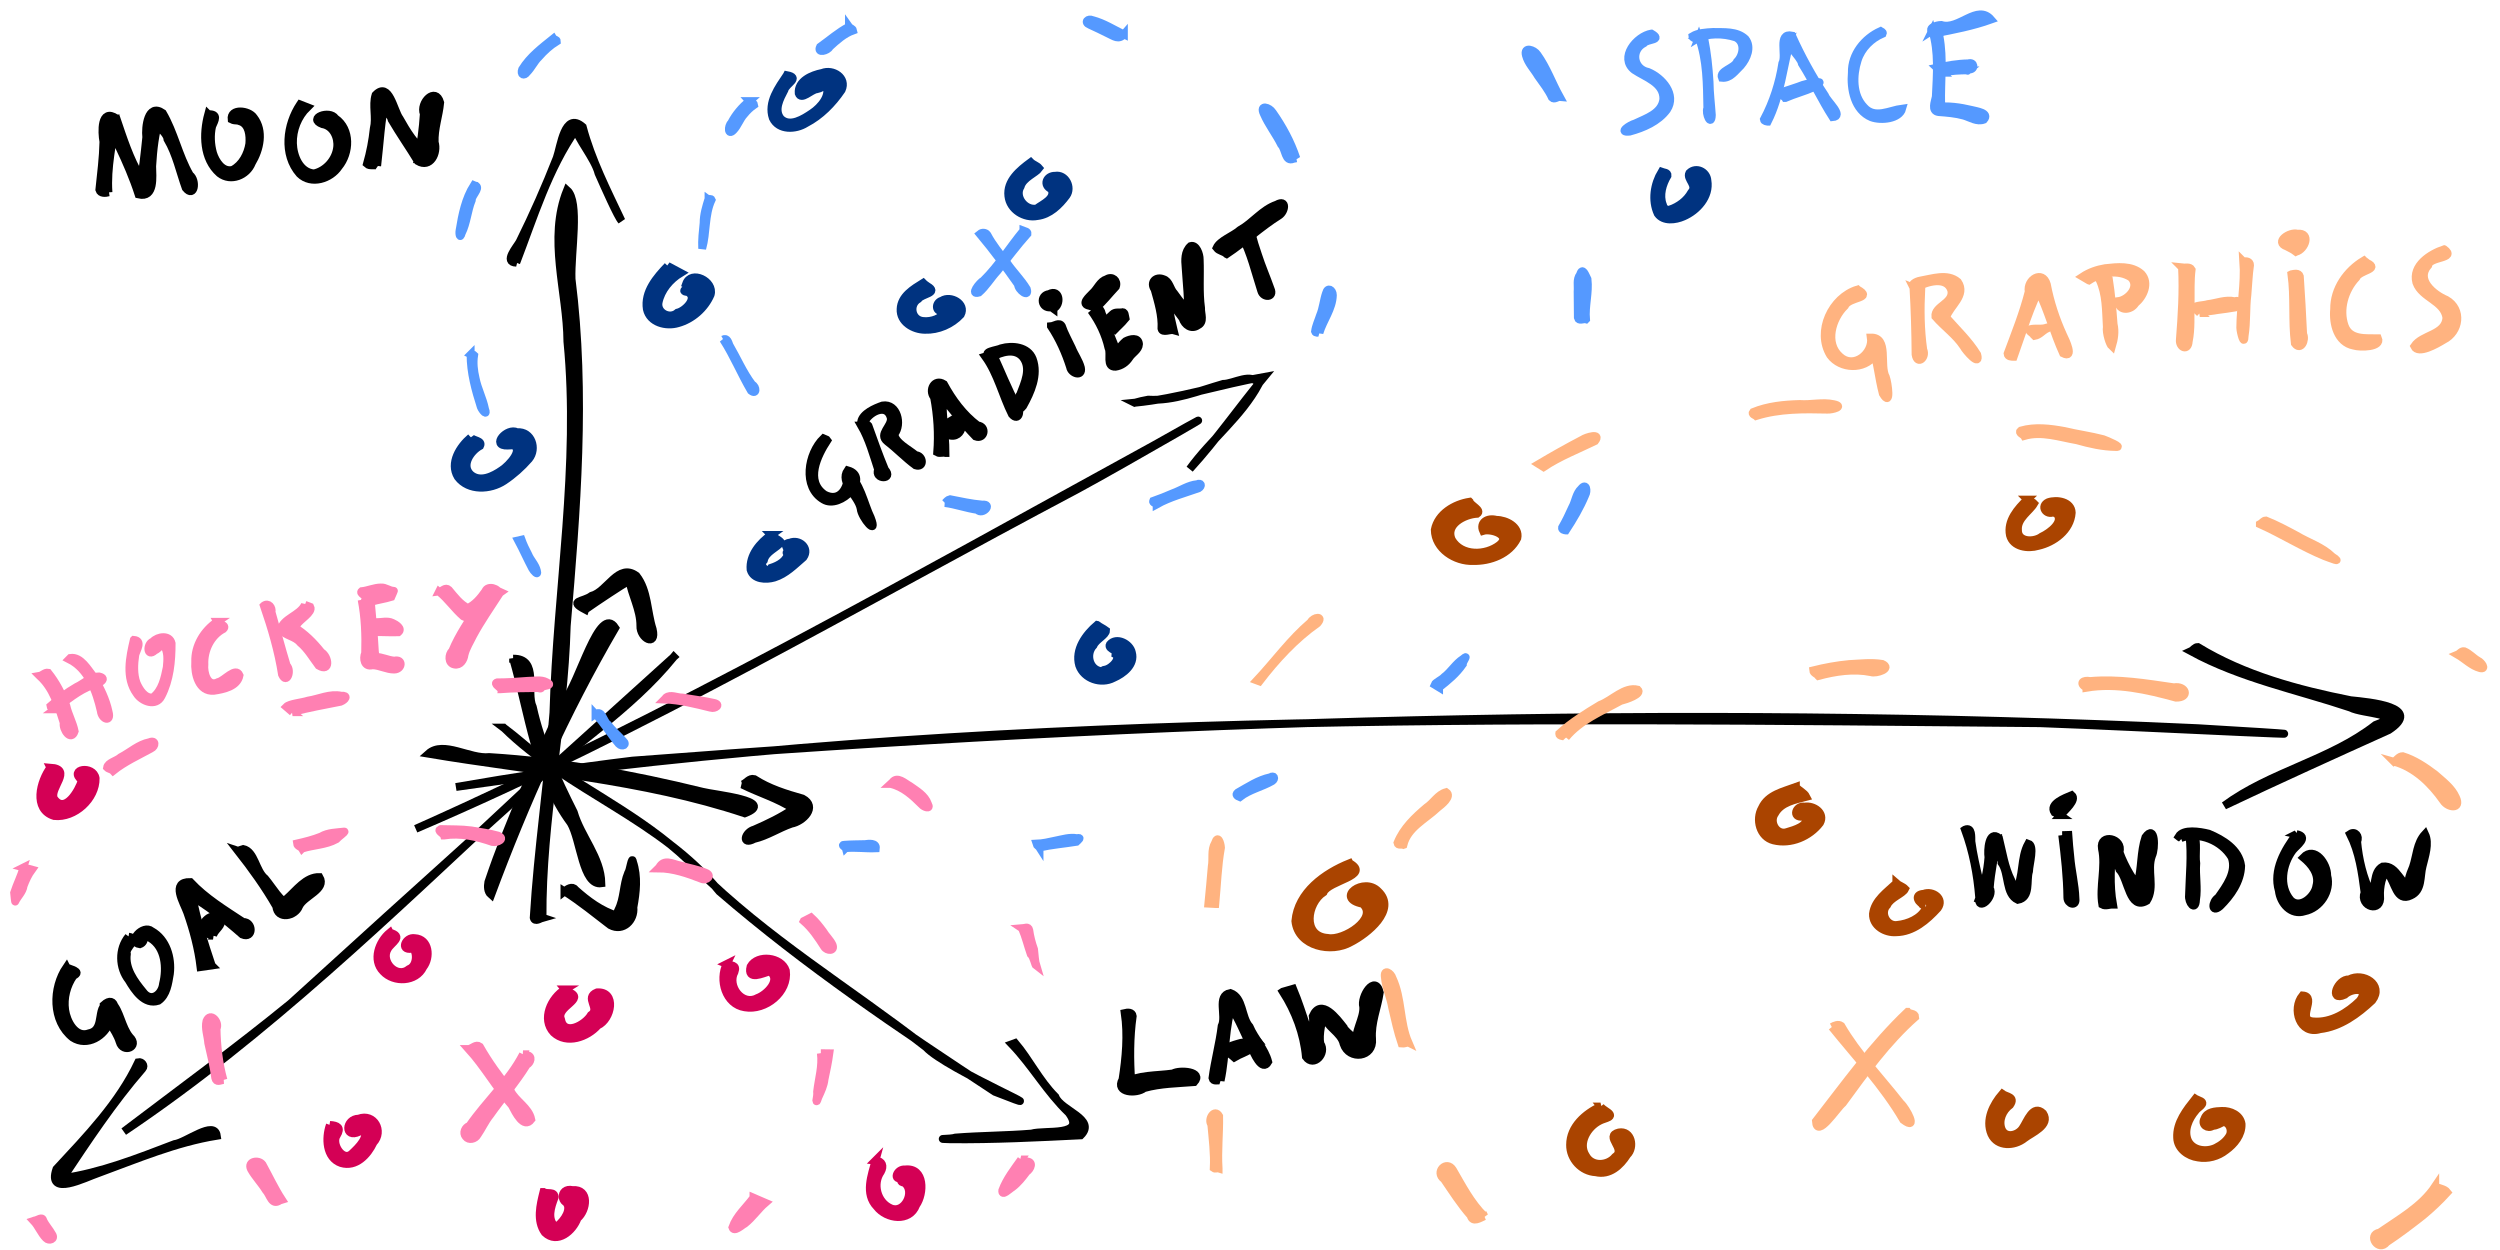 <?xml version="1.0" encoding="UTF-8" standalone="no"?>
<svg
   xmlns:dc="http://purl.org/dc/elements/1.1/"
   xmlns:cc="http://creativecommons.org/ns#"
   xmlns:rdf="http://www.w3.org/1999/02/22-rdf-syntax-ns#"
   xmlns:svg="http://www.w3.org/2000/svg"
   xmlns="http://www.w3.org/2000/svg"
   xmlns:sodipodi="http://sodipodi.sourceforge.net/DTD/sodipodi-0.dtd"
   xmlns:inkscape="http://www.inkscape.org/namespaces/inkscape"
   width="1200"
   height="600"
   viewBox="0 0 317.5 158.75"
   version="1.1"
   id="svg8"
   inkscape:version="1.0.1 (3bc2e813f5, 2020-09-07)"
   sodipodi:docname="reg-newsgroups.svg">
  <defs
     id="defs2" />
  <sodipodi:namedview
     id="base"
     pagecolor="#ffffff"
     bordercolor="#666666"
     borderopacity="1.0"
     inkscape:pageopacity="0.0"
     inkscape:pageshadow="2"
     inkscape:zoom="1.4142136"
     inkscape:cx="605.24145"
     inkscape:cy="298.32956"
     inkscape:document-units="mm"
     inkscape:current-layer="layer1"
     showgrid="false"
     units="px"
     inkscape:window-width="1920"
     inkscape:window-height="1061"
     inkscape:window-x="0"
     inkscape:window-y="19"
     inkscape:window-maximized="0"
     inkscape:document-rotation="0"
     inkscape:snap-global="false" />
  <g
     inkscape:label="Layer 1"
     inkscape:groupmode="layer"
     id="layer1"
     transform="translate(0,-138.25)">
    <path
       id="path74"
       style="fill:#000000;stroke:#000000;stroke-width:1;stroke-linecap:round"
       d="m 85.578,221.672 c -16.201,14.684 -32.502,29.279 -48.65,44.004 -6.904,5.636 -14.105,10.892 -21.202,16.28 18.21,-12.233 33.956,-27.602 49.979,-42.483 6.4,-6.149 14.31,-10.903 19.872,-17.802 z" />
    <path
       id="path76"
       style="fill:#000000;stroke:#000000;stroke-width:1;stroke-linecap:round"
       d="m 17.562,273.142 c -2.454,5.212 -6.528,9.4 -10.394,13.574 -1.261,3.648 3.67,1.07 5.272,0.536 4.953,-1.811 9.859,-3.911 15.097,-4.76 -0.289,-2.06 -3.913,0.879 -5.371,1.058 -4.607,1.759 -9.342,3.635 -14.183,4.328 3.173,-4.756 6.349,-9.578 10.116,-13.918 0.347,-0.372 -0.107,-0.91 -0.537,-0.818 z" />
    <path
       id="path78"
       style="fill:#000000;stroke:#000000;stroke-width:1;stroke-linecap:round"
       d="m 57.905,238.198 c 66.52,-9.735 134.095,-8.704 201.141,-8.103 11.348,0.395 49.684,2.393 20.088,0.637 -66.243,-3.079 -132.741,-1.007 -198.813,4.117 -7.5,0.917 -14.972,2.054 -22.416,3.349 z" />
    <path
       id="path80"
       style="fill:#000000;stroke:#000000;stroke-width:1;stroke-linecap:round"
       d="m 278.238,220.954 c 6.336,3.454 13.469,4.888 20.261,7.161 1.576,0.831 7.133,0.768 3.187,2.205 -5.782,4.497 -13.307,5.899 -19.202,10.245 6.925,-3.288 13.913,-6.45 20.887,-9.598 4.478,-2.952 -2.469,-3.544 -4.846,-3.79 -6.722,-1.337 -13.5,-3.161 -19.405,-6.758 -0.378,-0.003 -0.576,0.396 -0.882,0.535 z" />
    <path
       id="path82"
       style="fill:#000000;stroke:#000000;stroke-width:1;stroke-linecap:round"
       d="m 68.899,254.8 c -0.081,-12.43 2.73,-24.652 3.077,-37.065 1.247,-14.633 2.465,-29.408 0.611,-44.044 -0.124,-3.397 1.084,-9.83 -0.571,-11.293 -2.487,6.187 -0.002,12.849 0.045,19.233 1.533,15.734 -1.322,31.425 -1.774,47.137 -0.669,8.694 -1.986,17.328 -2.506,26.036 0.129,0.618 0.89,0.059 1.119,-0.003 z" />
    <path
       id="path84"
       style="fill:#000000;stroke:#000000;stroke-width:1;stroke-linecap:round"
       d="m 65.564,171.61 c 2.228,-5.785 4.042,-11.86 7.638,-16.982 -0.112,0.901 2.327,3.717 2.811,5.638 0.791,1.8 2.454,5.538 2.911,6.016 -1.834,-3.888 -3.813,-7.752 -4.919,-11.917 -2.32,-2.032 -2.772,2.474 -3.301,3.937 -1.415,3.615 -2.998,7.194 -4.714,10.658 -0.314,0.614 -2.121,2.618 -0.425,2.65 z" />
    <path
       id="path86"
       style="fill:#000000;stroke:#000000;stroke-width:1;stroke-linecap:round"
       d="m 63.961,230.66 c 8.232,8.112 20.017,11.684 27.397,20.801 10.925,9.433 22.948,17.555 34.989,25.446 9.923,3.9 -6.134,-2.82 -8.747,-5.669 -9.71,-7.546 -20.325,-13.908 -29.079,-22.623 -5.81,-6.007 -13.41,-9.556 -20.104,-14.316 -1.485,-1.214 -2.917,-2.494 -4.457,-3.64 z" />
    <path
       id="path88"
       style="fill:#000000;stroke:#000000;stroke-width:1;stroke-linecap:round"
       d="m 128.5,270.861 c 2.617,2.73 4.484,6.092 7.229,8.71 2.279,3.1 -3.004,2.133 -4.733,2.644 -3.207,0.262 -6.429,0.252 -9.637,0.504 -0.66,0.225 -2.966,0.141 -0.635,0.219 5.509,0.05 11.033,-0.225 16.524,-0.498 2.075,-2.063 -2.518,-3.106 -3.219,-4.902 -2.023,-2.019 -3.377,-4.811 -5.104,-6.832 z" />
    <path
       id="path90"
       style="fill:#000000;stroke:#000000;stroke-width:1;stroke-linecap:round"
       d="m 52.799,243.512 c 29.001,-12.384 56.25,-28.431 84.092,-43.161 5.55,-2.991 24.522,-13.956 9.819,-5.65 -30.919,16.952 -61.691,34.444 -93.911,48.811 z" />
    <path
       id="path92"
       style="fill:#000000;stroke:#000000;stroke-width:1;stroke-linecap:round"
       d="m 144.1,189.4 c 5.591,-0.528 10.946,-2.335 16.461,-3.296 -3.213,3.853 -6.063,8.004 -9.457,11.706 2.713,-3.763 6.548,-6.652 8.759,-10.786 -0.905,-1.547 -3.124,-0.035 -4.526,-0.018 -3.112,0.899 -6.219,2.194 -9.518,2 -0.579,0.103 -1.154,0.229 -1.718,0.395 z" />
    <path
       id="path96"
       style="fill:#000000;stroke:#000000;stroke-width:1;stroke-linecap:round"
       d="m 249.551,243.617 c 1.012,2.761 1.573,5.673 1.804,8.6 -0.265,1.949 2.017,-0.069 1.34,-1.189 0.159,-2.087 0.608,-4.136 0.958,-6.196 -1.592,0.389 0.682,1.99 0.555,3 0.975,1.403 0.458,3.95 2.058,4.705 1.664,-0.305 1.053,-2.424 1.417,-3.62 0.043,-0.984 0.756,-3.274 -0.091,-3.532 -1.03,1.859 -0.531,4.166 -1.603,6.001 1.232,0.938 -0.442,-0.687 -0.554,-1.315 -0.855,-1.69 -1.117,-3.59 -1.569,-5.399 -1.298,-1.071 -1.468,1.589 -1.331,2.458 -0.131,1.811 -0.56,3.594 -1.203,5.29 1.771,0.452 -0.147,-1.52 0.015,-2.428 -0.38,-1.611 -0.76,-3.241 -0.981,-4.871 -0.024,-0.521 0.122,-1.904 -0.813,-1.504 z" />
    <path
       id="path98"
       style="fill:#000000;stroke:#000000;stroke-width:1;stroke-linecap:round"
       d="m 261.903,244.311 c 0.328,2.639 0.626,5.299 0.654,7.955 0.003,0.784 1.168,1.192 1.027,0.109 -0.052,-1.796 -0.52,-3.55 -0.659,-5.341 -0.101,-0.914 -0.183,-1.83 -0.246,-2.748 -0.259,0.008 -0.518,0.017 -0.777,0.025 z" />
    <path
       id="path100"
       style="fill:#000000;stroke:#000000;stroke-width:1;stroke-linecap:round"
       d="m 261.68,241.772 c 0.572,-0.641 2.117,-1.949 1.427,-2.543 -0.845,0.357 -2.916,1.115 -2.183,2.207 0.248,0.122 0.531,0.17 0.757,0.336 z" />
    <path
       id="path102"
       style="fill:#000000;stroke:#000000;stroke-width:1;stroke-linecap:round"
       d="m 268.352,253.142 c -0.456,-2.546 -0.278,-5.149 -0.018,-7.706 -1.769,-0.049 0.637,2.435 0.843,3.259 1.145,1.194 1.243,5.253 3.462,3.958 1.089,-1.716 -0.027,-3.844 0.67,-5.732 0.416,-0.842 0.44,-4.134 -0.842,-2.348 -0.637,1.895 -0.445,3.961 -0.996,5.899 -0.586,1.013 -0.188,2.56 0.845,1.305 -1.319,-1.553 -2.439,-3.365 -3.147,-5.314 0.548,-1.766 -2.572,-2.451 -2.223,-0.437 0.512,2.312 -0.344,4.849 0.046,7.11 0.423,0.236 0.912,-0.034 1.359,0.006 z" />
    <path
       id="path104"
       style="fill:#000000;stroke:#000000;stroke-width:1;stroke-linecap:round"
       d="m 278.064,244.398 c 0.284,2.512 0.012,5.039 -0.059,7.55 -0.116,0.937 0.825,2.12 0.886,0.581 0.245,-1.537 -0.086,-3.092 0.032,-4.637 -0.16,-1.103 0.172,-2.749 -0.263,-3.512 -0.199,0.006 -0.398,0.011 -0.596,0.017 z" />
    <path
       id="path106"
       style="fill:#000000;stroke:#000000;stroke-width:1;stroke-linecap:round"
       d="m 276.98,244.683 c 2.354,-0.848 5.192,0.35 6.443,2.456 0.652,1.869 -0.697,3.669 -1.727,5.117 -0.79,0.476 -0.891,2.061 0.25,1.088 1.379,-1.356 2.637,-3.133 2.681,-5.134 -0.277,-2.111 -2.324,-3.337 -4.115,-4.084 -1.143,-0.282 -3.229,-0.629 -3.826,0.364 l 0.117,0.093 0.178,0.101 z" />
    <path
       id="path108"
       style="fill:#000000;stroke:#000000;stroke-width:1;stroke-linecap:round"
       d="m 291.653,244.181 c -1.517,2.028 -3.017,4.575 -2.241,7.197 0.179,1.601 1.551,3.182 3.279,2.607 1.979,-0.409 3.39,-2.56 2.863,-4.537 0.034,-1.467 -1.59,-3.814 -3.035,-2.293 0.999,0.832 2.072,2.081 1.661,3.606 -0.188,1.335 -2.063,3.012 -3.263,1.819 -1.539,-1.804 -1.055,-4.563 0.26,-6.336 0.491,-0.623 2.132,-1.717 0.475,-2.063 z" />
    <path
       id="path110"
       style="fill:#000000;stroke:#000000;stroke-width:1;stroke-linecap:round"
       d="m 298.452,244.173 c 1.166,2.302 1.522,4.894 1.848,7.424 -0.687,1.797 2.22,2.698 1.97,0.416 -0.071,-0.864 0.255,-3.216 1.022,-2.75 0.879,0.946 1.042,3.621 2.863,2.724 1.501,-0.654 1.165,-2.439 1.514,-3.728 0.309,-1.292 0.875,-2.866 0.311,-4.083 -1.062,1.147 -1.055,2.777 -1.539,4.186 -0.378,0.898 -1.11,2.675 0.031,2.707 -1.617,-0.299 -1.984,-3.003 -3.862,-2.774 -1.332,0.721 -0.718,2.672 -1.648,3.749 -1.296,0.682 1.636,0.723 0.176,-0.247 -1.03,-2.089 -1.571,-4.391 -1.783,-6.703 0.335,-0.61 -0.247,-1.37 -0.903,-0.921 z" />
    <path
       id="path114"
       style="fill:#000000;stroke:#000000;stroke-width:1;stroke-linecap:round"
       d="m 13.776,162.681 c -0.234,-3.17 0.569,-6.281 0.869,-9.417 -2.311,-0.14 0.192,2.447 0.442,3.546 0.949,1.999 1.835,4.033 2.515,6.14 2.099,0.494 1.738,-2.295 1.723,-3.587 0.124,-2.105 0.353,-4.224 0.991,-6.242 -1.769,0.34 0.888,1.711 0.955,2.814 1.131,1.926 1.57,4.126 2.317,6.194 1.112,1.355 1.434,-0.979 0.52,-1.653 -1.437,-2.491 -1.978,-5.383 -3.437,-7.87 -1.898,-1.319 -2.24,1.813 -2.093,3.076 -0.226,2.179 -0.439,4.365 -0.898,6.51 1.614,0.73 0.871,-0.89 0.162,-1.484 -1.377,-2.311 -2.194,-4.891 -3.056,-7.424 -2.019,-1.357 -1.876,1.758 -1.651,2.964 -0.042,2.046 -0.31,4.084 -0.52,6.111 0.14,0.483 0.787,0.428 1.162,0.321 z" />
    <path
       id="path116"
       style="fill:#000000;stroke:#000000;stroke-width:1;stroke-linecap:round"
       d="m 26.443,152.752 c -0.677,2.507 -0.659,5.664 1.439,7.509 1.434,1.121 3.479,0.275 4.104,-1.322 1.021,-1.685 1.559,-4.078 0.251,-5.758 -0.606,-0.94 -3.006,-1.216 -2.824,0.248 0.4,0.22 1.329,0.081 1.088,0.227 1.137,0.391 1.246,1.821 1.164,2.857 -0.206,1.308 -0.905,2.67 -2.108,3.305 -1.295,0.337 -2.172,-1.065 -2.502,-2.127 -0.303,-1.094 -0.366,-2.291 -0.117,-3.393 0.342,-0.796 0.847,-1.578 -0.495,-1.546 z" />
    <path
       id="path118"
       style="fill:#000000;stroke:#000000;stroke-width:1;stroke-linecap:round"
       d="m 38.114,151.506 c -1.716,2.557 -2.221,6.368 -0.056,8.822 1.468,1.438 3.918,0.649 4.96,-0.915 1.435,-1.736 1.583,-4.746 -0.417,-6.128 -0.734,-1.125 -3.629,-0.015 -1.659,0.729 1.367,0.225 2.028,1.683 1.88,2.948 -0.174,1.562 -1.413,2.974 -2.939,3.314 -1.82,-0.136 -2.639,-2.231 -2.679,-3.822 -0.048,-1.692 0.622,-3.403 1.837,-4.587 -0.309,-0.121 -0.617,-0.241 -0.926,-0.362 z" />
    <path
       id="path120"
       style="fill:#000000;stroke:#000000;stroke-width:1;stroke-linecap:round"
       d="m 47.899,159.318 c 0.341,-2.866 0.468,-5.765 1.082,-8.593 -1.874,0.054 0.595,1.776 0.762,2.737 1.047,1.785 2.253,3.506 3.317,5.251 1.591,0.953 2.569,-1.042 2.142,-2.402 -0.067,-1.719 0.544,-3.356 0.703,-5.039 -0.597,-2.081 -2.648,0.037 -2.079,1.448 -0.118,1.864 -0.365,3.721 -0.725,5.554 0.623,-0.176 2.662,-0.106 1.065,-0.571 -1.498,-1.11 -2.505,-2.779 -3.404,-4.383 -0.767,-1.027 -1.343,-4.816 -3.069,-3.008 -0.413,1.359 0.131,2.847 -0.224,4.275 -0.161,1.515 -0.451,3.015 -0.865,4.481 0.356,0.332 0.887,0.056 1.296,0.25 z" />
    <path
       id="path124"
       style="fill:#000000;stroke:#000000;stroke-width:1;stroke-linecap:round"
       d="m 104.583,193.916 c -1.987,1.934 -2.72,6.202 1e-4,7.784 2.163,1.326 6.08,-2.877 3.073,-3.729 -1.106,1.582 1.358,3.253 1.646,4.875 0.086,1.151 2.282,3.706 1.291,1.152 -0.831,-1.672 -1.444,-4.853 -2.907,-5.398 -0.001,1.626 -0.997,3.462 -2.946,2.474 -2.545,-1.726 -0.905,-4.99 0.319,-6.878 l -0.088,-0.114 z" />
    <path
       id="path126"
       style="fill:#000000;stroke:#000000;stroke-width:1;stroke-linecap:round"
       d="m 109.375,192.301 c 1.005,1.74 1.525,3.695 2.15,5.589 -0.533,1.288 2.048,1.327 0.863,-0.006 -0.764,-1.838 -1.429,-3.715 -2.101,-5.588 -0.224,-0.305 -0.635,-0.071 -0.912,0.005 z" />
    <path
       id="path128"
       style="fill:#000000;stroke:#000000;stroke-width:1;stroke-linecap:round"
       d="m 109.742,191.953 c 0.513,-1.292 2.869,-2.626 3.388,-0.645 0.18,1.097 -1.648,2.067 -0.437,3.014 1.24,0.955 2.319,2.104 3.585,3.03 1.142,0.361 0.993,-1.268 0.017,-1.296 -0.897,-0.766 -2.644,-1.591 -2.695,-2.68 0.992,-1.226 0.363,-3.928 -1.508,-3.631 -0.997,0.345 -2.54,1.021 -2.731,2.074 l 0.143,0.08 0.238,0.053 z" />
    <path
       id="path132"
       style="fill:#000000;stroke:#000000;stroke-width:1;stroke-linecap:round"
       d="m 120.079,195.777 c -0.003,-2.754 -0.573,-5.495 -0.301,-8.252 -0.462,-1 -1.621,0.651 -0.388,0.848 1.482,1.788 2.893,3.643 4.511,5.312 1.142,0.422 1.462,-1.302 0.256,-1.407 -1.826,-1.375 -3.207,-3.255 -4.29,-5.249 -1.187,-0.746 -1.987,0.757 -1.24,1.683 0.434,2.299 0.584,4.654 0.401,6.988 0.332,0.188 0.704,-0.033 1.05,0.077 z" />
    <path
       id="path134"
       style="fill:#000000;stroke:#000000;stroke-width:1;stroke-linecap:round"
       d="m 120.744,193.582 c 1.907,0.308 1.924,-3.332 -2.7e-4,-1.875 -0.787,0.352 -1.138,1.745 2.7e-4,1.875 z" />
    <path
       id="path136"
       style="fill:#000000;stroke:#000000;stroke-width:1;stroke-linecap:round"
       d="m 125.127,183.527 c 1.592,2.217 2.19,4.939 3.39,7.346 0.875,1 1.239,-0.536 0.607,-1.124 -1.128,-2.116 -2.011,-4.348 -3.007,-6.527 -0.33,0.102 -0.66,0.203 -0.99,0.305 z" />
    <path
       id="path138"
       style="fill:#000000;stroke:#000000;stroke-width:1;stroke-linecap:round"
       d="m 125.992,183.599 c 1.18,-0.631 2.911,-1.191 3.924,0.033 1.091,1.427 0.193,3.264 -0.355,4.72 -0.517,0.593 -0.658,2.75 0.376,1.468 0.988,-1.776 1.972,-3.95 1.216,-5.99 -0.596,-1.548 -2.583,-1.752 -3.993,-1.355 -0.487,0.271 -2.845,0.457 -1.168,1.125 z" />
    <path
       id="path140"
       style="fill:#000000;stroke:#000000;stroke-width:1;stroke-linecap:round"
       d="m 133.473,179.682 c 1.061,1.591 1.846,3.359 2.424,5.173 0.121,0.847 1.618,1.317 1.382,0.107 -0.234,-0.903 -0.815,-1.669 -1.158,-2.534 -0.425,-0.923 -0.942,-1.814 -1.272,-2.775 -0.314,-0.536 -0.946,-0.007 -1.376,0.029 z" />
    <path
       id="path142"
       style="fill:#000000;stroke:#000000;stroke-width:1;stroke-linecap:round"
       d="m 133.788,177.452 c 1.046,-0.502 0.807,-2.583 -0.556,-1.859 -1.253,0.172 -0.977,1.882 0.24,1.69 0.111,0.044 0.22,0.098 0.316,0.169 z" />
    <path
       id="path144"
       style="fill:#000000;stroke:#000000;stroke-width:1;stroke-linecap:round"
       d="m 138.577,177.691 c 1.039,1.411 1.814,3.04 2.2,4.751 0.363,0.756 -0.367,2.437 0.892,2.385 0.737,-0.109 1.352,-0.535 1.759,-1.159 0.365,-0.59 1.196,-0.972 1.227,-1.713 -0.069,-0.944 -1.118,-0.671 -1.699,-0.373 -0.636,0.53 -1.075,1.277 -1.685,1.848 -0.435,0.422 1.112,-0.368 1.244,0.366 -0.283,0.042 -0.624,-0.995 -0.866,-1.424 -0.599,-1.413 -1.073,-2.878 -1.714,-4.273 -0.193,-0.921 -0.671,-0.689 -1.357,-0.408 z" />
    <path
       id="path146"
       style="fill:#000000;stroke:#000000;stroke-width:1;stroke-linecap:round"
       d="m 141.259,180.433 c 0.544,-0.593 1.175,-1.105 1.679,-1.735 -0.074,-0.306 -0.028,-0.96 -0.531,-0.772 -0.374,0.026 -0.804,-0.068 -1.104,0.224 -0.509,0.449 -0.977,0.944 -1.495,1.383 0.14,0.488 0.741,0.47 1.105,0.702 0.117,0.064 0.229,0.135 0.347,0.197 z" />
    <path
       id="path148"
       style="fill:#000000;stroke:#000000;stroke-width:1;stroke-linecap:round"
       d="m 139.129,177.398 c 0.961,-0.817 1.725,-1.828 2.587,-2.742 0.28,-0.772 -0.462,-1.388 -1.161,-0.958 -0.873,0.264 -1.172,1.229 -1.809,1.79 -0.4,0.447 -1.589,1.393 -0.373,1.606 0.253,0.094 0.537,0.138 0.757,0.303 z" />
    <path
       id="path150"
       style="fill:#000000;stroke:#000000;stroke-width:1;stroke-linecap:round"
       d="m 149.056,180.185 c -0.492,-1.994 -0.854,-4.021 -1.038,-6.067 -0.041,0.668 -1.997,0.064 -0.868,0.821 1.075,1.188 2.088,2.438 3.031,3.73 0.263,0.854 1.127,1.484 1.959,0.892 0.858,-0.406 0.353,-1.472 0.394,-2.197 -0.278,-2.047 -0.089,-4.11 -0.173,-6.164 0.021,-0.636 -0.425,-1.932 -1.15,-1.705 -0.781,0.688 -0.727,1.796 -0.635,2.742 0.122,2.059 0.412,4.123 0.226,6.188 0.34,-0.017 1.924,0.137 0.91,-0.086 -1.08,-0.704 -1.843,-1.798 -2.59,-2.83 -0.531,-0.547 -0.596,-1.574 -1.366,-1.804 -0.966,-0.394 -1.753,0.391 -1.121,1.304 0.45,1.627 0.967,3.283 0.874,4.991 0.119,0.586 1.113,0.061 1.548,0.187 z" />
    <path
       id="path152"
       style="fill:#000000;stroke:#000000;stroke-width:1;stroke-linecap:round"
       d="m 157.69,168.165 c 1.174,2.207 1.73,4.684 2.489,7.033 0.262,0.929 1.693,0.858 1.187,-0.259 -0.509,-1.45 -1.129,-2.861 -1.599,-4.328 -0.307,-0.896 -0.593,-1.8 -0.837,-2.715 -0.413,0.089 -0.826,0.179 -1.239,0.269 z" />
    <path
       id="path154"
       style="fill:#000000;stroke:#000000;stroke-width:1;stroke-linecap:round"
       d="m 155.791,170.525 c 2.297,-1.532 4.322,-3.452 6.663,-4.913 0.776,-0.503 1.013,-2.122 -0.319,-1.375 -1.829,0.624 -3,2.298 -4.659,3.223 -0.901,0.779 -2.541,1.335 -2.971,2.267 0.318,0.424 0.928,0.421 1.285,0.797 z" />
    <path
       id="path156"
       style="fill:#000000;stroke:#000000;stroke-width:1;stroke-linecap:round"
       d="m 8.442,261.082 c -1.803,2.644 -1.877,6.84 0.791,8.943 1.843,1.194 4.098,-0.183 4.725,-2.075 1.007,-0.826 0.805,-3.523 -0.796,-2.056 0.025,1.665 1.541,3.047 2.031,4.672 0.428,1.524 2.59,0.624 1.281,-0.62 -1.035,-1.235 -1.242,-3.396 -2.239,-4.293 -2.353,-0.094 -0.621,3.33 -2.904,3.817 -1.751,0.656 -2.86,-1.52 -3.056,-2.956 -0.211,-1.511 0.192,-3.09 1.057,-4.342 1.166,-0.565 -0.512,-0.818 -0.889,-1.089 z" />
    <path
       id="path160"
       style="fill:#000000;stroke:#000000;stroke-width:1;stroke-linecap:round"
       d="m 26.891,260.863 c -0.943,-2.855 -1.902,-5.737 -2.443,-8.693 0.555,-1.17 -1.668,-1.312 -0.751,-0.44 2.552,1.435 4.877,3.27 7.077,5.203 1.416,0.601 1.409,-1.626 0.087,-1.597 -2.332,-1.543 -4.762,-3.014 -6.689,-5.069 -2.557,-0.057 -0.836,2.606 -0.387,3.882 0.784,2.245 1.401,4.557 1.684,6.921 0.474,-0.069 0.948,-0.138 1.423,-0.206 z" />
    <path
       id="path162"
       style="fill:#000000;stroke:#000000;stroke-width:1;stroke-linecap:round"
       d="m 27.052,257.082 c 0.164,-0.686 0.971,-1.098 1.038,-1.764 0.068,-0.571 -0.389,-0.981 -0.932,-0.695 -0.671,0.019 -1.102,0.537 -1.44,1.051 -0.275,0.298 -0.868,0.891 -0.086,0.937 0.479,0.132 0.943,0.326 1.421,0.471 z" />
    <path
       id="path164"
       style="fill:#000000;stroke:#000000;stroke-width:1;stroke-linecap:round"
       d="m 30.223,246.299 c 1.761,2.253 3.442,4.579 4.865,7.063 0.155,1.732 2.413,1.264 2.897,-0.03 0.629,-1.342 3.528,-2.13 2.585,-3.696 -1.727,-0.054 -2.953,1.711 -4.176,2.774 -0.97,0.542 -0.416,1.245 0.529,0.951 -1.453,-0.751 -2.247,-2.317 -3.262,-3.535 -1.203,-0.97 -1.312,-3.449 -2.776,-3.756 -0.224,0.064 -0.437,0.163 -0.661,0.229 z" />
    <path
       id="path166"
       style="fill:#000000;stroke:#000000;stroke-width:1;stroke-linecap:round"
       d="m 142.84,266.896 c 0.41,2.808 0.149,5.662 -0.282,8.451 -0.976,1.714 1.809,1.856 2.75,1.094 2.069,-0.58 4.232,-0.593 6.359,-0.764 1.221,-1.353 -1.838,-1.597 -2.704,-1.099 -2.105,0.3 -4.403,0.128 -6.297,1.227 -0.104,1.034 1.915,0.934 1,-0.214 -0.184,-2.765 -0.196,-5.572 0.19,-8.308 -0.059,-0.504 -0.652,-0.477 -1.016,-0.387 z" />
    <path
       id="path168"
       style="fill:#000000;stroke:#000000;stroke-width:1;stroke-linecap:round"
       d="m 155.018,275.493 c 0.732,-3.355 0.453,-6.897 1.656,-10.153 -0.206,-0.113 -1.406,0.413 -0.33,0.871 1.05,1.527 1.67,3.304 2.544,4.934 0.3,0.803 1.417,3.334 2.178,1.954 -0.43,-1.652 -1.705,-2.905 -2.368,-4.46 -1.095,-1.248 -0.76,-3.695 -2.451,-4.282 -1.785,0.337 -0.444,2.888 -1.095,4.196 -0.27,2.227 -0.874,4.406 -1.171,6.622 0.098,0.496 0.708,0.213 1.037,0.317 z" />
    <path
       id="path170"
       style="fill:#000000;stroke:#000000;stroke-width:1;stroke-linecap:round"
       d="m 156.763,272.546 c 0.713,-0.427 1.545,-0.649 2.205,-1.157 0.16,-0.341 0.82,-0.913 0.893,-0.813 -0.853,0.174 -1.735,-0.093 -2.572,0.197 -0.649,0.171 -1.267,0.437 -1.904,0.643 0.358,0.481 0.944,0.724 1.378,1.13 z" />
    <path
       id="path172"
       style="fill:#000000;stroke:#000000;stroke-width:1;stroke-linecap:round"
       d="m 162.921,264.195 c 1.589,2.477 2.67,5.344 2.931,8.273 0.99,1.393 2.686,-0.454 1.837,-1.68 -0.237,-1.058 0.229,-3.329 0.554,-3.481 0.108,1.315 2.084,2.022 2.397,3.54 0.704,2.093 3.853,1.715 3.612,-0.648 -0.154,-2.049 0.691,-3.943 0.982,-5.919 -0.607,-2.357 -2.483,0.548 -2.103,1.842 0.122,1.49 -1.276,3.362 -0.727,4.455 1.128,0.596 -1.596,-1.249 -1.75,-1.84 -0.874,-1.113 -2.874,-3.822 -3.936,-1.442 0.247,1.641 -0.65,3.215 -0.45,4.853 2.153,0.431 -0.338,-2.271 -0.278,-3.371 -0.566,-1.661 -1.092,-3.338 -1.768,-4.959 -0.433,0.125 -0.867,0.251 -1.3,0.376 z" />
    <path
       id="path176"
       style="fill:#000000;stroke:#000000;stroke-width:1;stroke-linecap:round"
       d="m 54.404,233.973 c 13.434,2.261 27.184,3.247 40.185,7.573 4.145,-1.6 -3.865,-2.345 -5.406,-2.752 -8.886,-2.18 -17.902,-3.836 -27.042,-4.399 -2.493,0.273 -5.829,-2.137 -7.737,-0.422 z" />
    <path
       id="path178"
       style="fill:#000000;stroke:#000000;stroke-width:1;stroke-linecap:round"
       d="m 94.272,237.89 c 2.148,1.075 4.498,1.747 6.514,3.081 -1.556,1.065 -3.253,1.876 -4.975,2.627 -1.241,0.327 -1.684,2.07 -0.044,1.199 1.673,-0.392 3.123,-1.38 4.742,-1.939 1.461,-0.257 3.383,-2.144 1.42,-3.192 -2.119,-0.599 -4.279,-1.266 -6.146,-2.48 -0.628,-0.163 -0.984,0.528 -1.51,0.704 z" />
    <path
       id="path180"
       style="fill:#000000;stroke:#000000;stroke-width:1;stroke-linecap:round"
       d="m 65.167,221.901 c 2.028,7.071 2.822,14.778 7.313,20.868 1.289,2.171 1.498,8.007 3.898,7.66 -0.066,-3.305 -2.607,-5.917 -3.509,-9.026 -2.15,-4.276 -4.169,-8.691 -5.201,-13.36 -0.915,-1.929 0.881,-6.192 -2.501,-6.142 z" />
    <path
       id="path182"
       style="fill:#000000;stroke:#000000;stroke-width:1;stroke-linecap:round"
       d="m 71.685,251.449 c 2.036,1.299 3.917,2.834 5.823,4.296 1.623,0.875 3.112,-0.632 2.933,-2.268 0.351,-1.904 0.576,-3.906 -0.054,-5.779 -0.139,-0.9 -0.385,1.205 -0.625,1.435 -0.624,1.512 -0.485,3.215 -1.23,4.678 -0.538,0.925 1.326,0.92 -0.122,0.737 -2.035,-0.593 -3.794,-1.922 -5.356,-3.318 -0.365,-0.525 -1.016,-0.065 -1.369,0.22 z" />
    <path
       id="path184"
       style="fill:#000000;stroke:#000000;stroke-width:1;stroke-linecap:round"
       d="m 62.378,251.887 c 4.351,-11.687 9.476,-23.112 15.764,-33.892 -2.016,-3.15 -4.579,7.057 -6.46,9.185 -3.428,7.601 -7.023,15.197 -9.663,23.098 -0.096,0.54 -0.105,1.214 0.359,1.609 z" />
    <path
       id="path186"
       style="fill:#000000;stroke:#000000;stroke-width:1;stroke-linecap:round"
       d="m 74.322,215.671 c 1.713,-1.201 4.45,-3.004 5.619,-3.695 0.242,1.718 1.408,3.7 1.388,5.756 -0.08,1.568 2.097,2.761 1.565,0.438 -0.723,-2.234 -0.597,-4.917 -2.068,-6.79 -2.301,-1.701 -3.65,1.991 -5.702,2.543 -1.089,0.802 -3.015,0.575 -0.802,1.749 z" />
    <path
       id="path456"
       style="fill:#000000;stroke:#000000;stroke-width:1;stroke-linecap:round"
       d="m 16.321,257.204 c -1.293,1.553 -1.217,3.963 0.022,5.526 0.761,1.294 2.009,3.2 3.765,2.626 1.086,-0.746 1.261,-2.235 1.468,-3.441 0.247,-2.024 -0.438,-4.374 -2.31,-5.414 -1.074,-0.925 -3.196,1.429 -1.506,1.671 0.896,-0.302 0.28,-1.664 1.322,-0.785 1.931,1.174 2.115,3.813 1.624,5.803 -0.147,1.384 -1.54,2.412 -2.541,1.022 -1.102,-1.337 -2.303,-2.961 -2.056,-4.799 -0.254,-0.934 1.799,-1.942 0.211,-2.207 z" />
    <path
       id="path541"
       style="fill:#d40055;stroke:#d40055;stroke-width:1;stroke-linecap:round"
       d="m 6.398,235.734 c -1.284,1.719 -2.265,5.321 0.488,6.153 2.611,0.27 5.308,-2.21 5.26,-4.798 -0.275,-1.7 -3.549,-1.186 -1.746,0.251 -0.396,1.322 -2.153,4.377 -3.548,2.324 -0.618,-1.318 2.475,-3.733 -0.455,-3.931 z" />
    <path
       id="path543"
       style="fill:#d40055;stroke:#d40055;stroke-width:1;stroke-linecap:round"
       d="m 49.501,256.691 c -1.381,1.137 -2.266,3.483 -0.84,4.928 1.356,1.467 4.186,1.366 5.096,-0.549 0.952,-1.219 0.778,-3.58 -1.089,-3.676 -1.139,-0.198 -1.946,1.593 -0.394,1.35 0.636,-0.081 0.906,2.083 -0.332,2.581 -1.564,1.281 -3.655,-0.965 -2.696,-2.563 0.461,-0.833 2.094,-1.559 0.255,-2.07 z" />
    <path
       id="path545"
       style="fill:#d40055;stroke:#d40055;stroke-width:1;stroke-linecap:round"
       d="m 41.896,281.117 c -0.585,1.64 -0.517,4.185 1.427,4.844 1.881,0.57 3.386,-1.053 4.104,-2.6 1.354,-1.45 0.082,-3.771 -1.877,-3.044 -1.713,0.025 -1.85,2.585 0.055,1.677 0.175,-0.09 1.133,-0.339 0.413,-0.466 1.078,0.973 -0.531,2.489 -1.328,3.234 -1.156,1.101 -2.661,-1.273 -1.911,-2.33 0.595,-0.967 0.105,-1.257 -0.885,-1.315 z" />
    <path
       id="path547"
       style="fill:#d40055;stroke:#d40055;stroke-width:1;stroke-linecap:round"
       d="m 92.278,260.68 c -1.01,2.008 -0.146,5.118 2.303,5.499 2.618,0.475 5.604,-1.932 5.225,-4.661 -0.568,-1.75 -3.597,-2.09 -4.483,-0.524 -0.486,1.9 1.582,0.837 2.441,0.624 1.505,1.053 -0.365,2.945 -1.568,3.375 -1.94,1.075 -3.882,-1.524 -2.909,-3.307 0.352,-0.964 -0.465,-0.777 -1.009,-1.006 z" />
    <path
       id="path549"
       style="fill:#d40055;stroke:#d40055;stroke-width:1;stroke-linecap:round"
       d="m 111.197,285.629 c -0.508,1.875 -1.428,4.238 0.158,5.862 1.222,1.592 4.177,2.012 5,-0.199 1.033,-1.464 1.118,-4.797 -1.399,-4.521 -1.107,-0.114 -1.618,1.546 -0.341,1.046 0.242,0.451 -0.634,0.448 0.25,0.651 1.433,1.076 0.006,3.996 -1.749,3.226 -1.73,-0.764 -2.321,-3.107 -1.244,-4.635 0.397,-0.711 0.212,-1.35 -0.675,-1.429 z" />
    <path
       id="path551"
       style="fill:#d40055;stroke:#d40055;stroke-width:1;stroke-linecap:round"
       d="m 69.019,289.633 c -0.415,1.658 -0.901,3.646 0.177,5.153 1.592,1.52 3.578,-0.214 4.154,-1.816 1.208,-1.025 1.556,-3.751 -0.638,-3.583 -1.749,-0.375 -1.619,2.088 0.058,1.649 1.519,0.419 -1.061,0.281 -0.718,0.113 0.495,1.104 -0.819,2.552 -1.479,2.952 -1.146,-1.004 -0.593,-2.581 -0.142,-3.772 0.056,-0.831 -0.959,-0.392 -1.411,-0.696 z" />
    <path
       id="path553"
       style="fill:#d40055;stroke:#d40055;stroke-width:1;stroke-linecap:round"
       d="m 71.747,263.908 c -1.758,1.061 -3.044,3.772 -1.431,5.479 1.665,1.54 4.272,0.6 5.608,-0.909 1.749,-0.773 2.445,-4.365 -0.101,-4.199 -1.688,0.677 0.506,2.034 -0.778,2.889 -0.722,1.224 -3.413,2.749 -3.802,0.515 -0.66,-1.615 3.245,-2.555 0.979,-3.441 -0.171,-0.09 -0.35,-0.181 -0.475,-0.334 z" />
    <path
       id="path555"
       style="fill:#003380;stroke:#003380;stroke-width:1;stroke-linecap:round"
       d="m 117.244,174.171 c -1.24,0.775 -2.801,1.683 -2.867,3.325 -0.095,1.646 1.625,2.63 3.09,2.638 1.693,0.063 3.406,-0.692 4.55,-1.926 0.732,-1.379 -1.292,-2.492 -2.411,-1.775 -0.932,0.282 -0.804,1.641 0.278,1.259 -0.104,1.01 -1.67,1.435 -2.592,1.331 -1.513,-0.071 -1.914,-2.051 -0.658,-2.807 0.436,-0.654 2.621,-0.756 1.18,-1.596 -0.196,-0.141 -0.405,-0.268 -0.569,-0.448 z" />
    <path
       id="path557"
       style="fill:#003380;stroke:#003380;stroke-width:1;stroke-linecap:round"
       d="m 97.925,206.187 c -1.418,1.004 -2.762,2.566 -2.602,4.415 0.356,1.257 1.973,1.308 3.015,0.999 1.467,-0.455 2.573,-1.606 3.702,-2.575 0.83,-1.174 -0.543,-2.357 -1.723,-1.855 -0.896,0.059 -0.404,0.835 -0.004,1.086 -0.087,0.447 -0.785,0.135 -0.208,0.103 -0.125,1.094 -1.21,1.69 -2.161,1.998 -0.359,0.727 -1.657,-0.176 -0.937,-0.94 0.252,-1.143 1.715,-1.593 2.17,-2.31 -0.345,-0.398 -0.89,-0.545 -1.252,-0.921 z" />
    <path
       id="path559"
       style="fill:#003380;stroke:#003380;stroke-width:1;stroke-linecap:round"
       d="m 139.331,217.614 c -1.443,1.234 -2.849,3.141 -2.275,5.138 0.591,1.718 2.795,2.436 4.364,1.603 1.24,-0.538 2.761,-1.694 2.329,-3.235 -0.225,-1.128 -1.965,-2.029 -2.799,-1.027 -0.386,0.664 1.645,0.897 0.341,1.081 1.425,0.434 -0.086,2 -0.964,2.127 -0.6,0.107 0.537,0.008 -0.215,0.198 -1.707,0.029 -2.322,-2.125 -1.238,-3.282 0.308,-0.744 1.588,-1.309 1.594,-1.887 -0.359,-0.269 -0.777,-0.445 -1.135,-0.715 z" />
    <path
       id="path561"
       style="fill:#003380;stroke:#003380;stroke-width:1;stroke-linecap:round"
       d="m 84.795,172.02 c -1.408,1.471 -2.993,3.297 -2.645,5.492 0.379,1.723 2.454,2.239 3.957,1.786 1.819,-0.499 3.407,-1.906 4.145,-3.623 0.501,-1.735 -2.494,-3.167 -3.119,-1.375 1.025,0.38 -1.119,0.933 0.2,1.032 1.357,0.725 -0.294,2.396 -1.291,2.627 -0.987,0.874 -2.641,0.021 -2.404,-1.301 0.322,-1.583 1.46,-2.922 2.819,-3.75 -0.554,-0.296 -1.108,-0.592 -1.662,-0.888 z" />
    <path
       id="path563"
       style="fill:#003380;stroke:#003380;stroke-width:1;stroke-linecap:round"
       d="m 59.784,193.803 c -1.375,1.164 -2.729,3.25 -1.641,5.019 1.36,1.81 4.135,1.651 5.876,0.497 1.171,-0.778 2.241,-1.733 3.162,-2.79 1.066,-1.286 0.329,-3.535 -1.503,-3.388 -1.268,-0.656 -3.432,1.777 -1.209,1.697 0.929,-0.036 0.268,-0.025 0.412,-0.108 1.904,0.372 -0.27,2.662 -1.128,3.211 -1.106,0.779 -2.784,1.638 -3.994,0.569 -1.23,-1.189 0.037,-2.992 1.216,-3.635 0.345,-0.685 -0.887,-0.655 -1.191,-1.072 z" />
    <path
       id="path565"
       style="fill:#003380;stroke:#003380;stroke-width:1;stroke-linecap:round"
       d="m 99.933,147.793 c -1.052,1.581 -2.471,3.451 -1.787,5.455 0.755,1.587 2.91,1.475 4.205,0.657 1.859,-0.962 3.373,-2.51 4.54,-4.226 0.713,-1.548 -1.101,-2.708 -2.478,-2.166 -1.29,0.25 -3.124,1.012 -2.978,2.599 0.329,0.95 1.579,-0.475 2.299,-0.53 1.149,-0.24 0.739,-0.772 1.088,-0.641 0.813,1.337 -0.573,2.933 -1.694,3.673 -1.071,0.728 -2.823,1.851 -3.966,0.713 -0.9,-1.115 -0.097,-2.567 0.459,-3.641 0.209,-0.844 2.088,-1.557 0.313,-1.894 z" />
    <path
       id="path567"
       style="fill:#003380;stroke:#003380;stroke-width:1;stroke-linecap:round"
       d="m 130.898,158.846 c -1.384,1.024 -3.064,2.378 -2.833,4.307 0.185,1.724 2.03,2.859 3.678,2.535 1.575,-0.186 2.793,-1.389 3.692,-2.598 0.754,-1.033 -0.105,-2.745 -1.428,-2.518 -1.107,-0.025 -1.612,1.194 -0.486,1.7 0.589,1.192 -1.091,1.874 -1.855,2.454 -1.452,0.3 -2.848,-1.476 -2.043,-2.791 0.323,-1.137 1.917,-1.692 2.354,-2.318 -0.288,-0.35 -0.765,-0.449 -1.078,-0.77 z" />
    <path
       id="path569"
       style="fill:#003380;stroke:#003380;stroke-width:1;stroke-linecap:round"
       d="m 211.023,160.063 c -0.95,1.568 -1.277,3.629 -0.491,5.328 0.737,1.018 2.264,0.806 3.275,0.359 1.75,-0.753 3.378,-2.545 3.034,-4.569 -0.071,-1.143 -1.458,-1.802 -2.301,-0.956 -0.389,0.771 1.08,1.544 0.257,2.462 -0.589,1.055 -1.605,1.793 -2.734,2.186 0.625,0.388 -1.042,-0.075 -0.876,-0.609 -0.471,-1.237 -0.046,-2.628 0.594,-3.71 0.049,-0.416 -0.496,-0.391 -0.758,-0.491 z" />
    <path
       id="path571"
       style="fill:#aa4400;stroke:#aa4400;stroke-width:1;stroke-linecap:round"
       d="m 228.076,238.188 c -1.578,0.582 -3.542,0.974 -4.311,2.672 -0.849,1.459 -0.269,3.694 1.488,4.123 2.176,0.539 4.555,-0.477 5.891,-2.226 0.679,-1.254 -0.811,-2.263 -1.955,-2.065 -1.089,-0.205 -1.68,1.434 -0.256,1.273 1.005,0.239 -0.448,0.124 0.373,0.114 0.421,1.038 -1.47,1.58 -2.296,1.823 -1.373,0.513 -2.368,-1.261 -1.59,-2.334 0.787,-1.447 2.547,-1.742 3.988,-2.119 -0.269,-0.54 -0.956,-0.787 -1.332,-1.259 z" />
    <path
       id="path573"
       style="fill:#aa4400;stroke:#aa4400;stroke-width:1;stroke-linecap:round"
       d="m 257.455,201.7 c -1.221,1.165 -2.566,2.704 -2.192,4.529 0.395,1.503 2.291,1.74 3.575,1.357 2.032,-0.456 4.115,-2.003 4.272,-4.22 -0.036,-1.418 -1.897,-1.706 -2.981,-1.338 -1.079,0.492 -0.265,1.733 0.712,1.268 0.935,0.249 -0.751,-0.114 0.317,0.17 1.072,1.049 -0.884,2.487 -1.851,2.927 -0.955,0.728 -3.066,0.745 -3.027,-0.847 -0.105,-1.496 1.499,-2.379 2.055,-3.349 -0.236,-0.256 -0.639,-0.248 -0.881,-0.497 z" />
    <path
       id="path575"
       style="fill:#aa4400;stroke:#aa4400;stroke-width:1;stroke-linecap:round"
       d="m 240.835,250.416 c -1.172,1.118 -2.758,2.159 -2.969,3.901 -0.059,1.524 1.566,2.432 2.933,2.328 2.168,-0.026 3.928,-1.552 5.305,-3.068 0.862,-1.211 -0.652,-2.249 -1.791,-1.816 -1.42,0.094 -0.585,1.309 0.166,1.423 -1.082,0.049 0.777,-0.547 0.08,0.471 -0.658,1.259 -2.233,1.927 -3.598,2.063 -1.351,0.211 -2.243,-1.554 -1.297,-2.516 0.433,-0.963 1.986,-1.423 2.287,-2.061 -0.315,-0.324 -0.782,-0.425 -1.116,-0.725 z" />
    <path
       id="path577"
       style="fill:#aa4400;stroke:#aa4400;stroke-width:1;stroke-linecap:round"
       d="m 278.818,277.787 c -1.131,1.43 -2.429,3.031 -2.319,4.966 0.046,1.381 1.366,2.325 2.639,2.494 1.251,0.228 2.558,-0.127 3.551,-0.911 1.07,-0.765 2.047,-1.955 1.992,-3.337 -0.169,-1.155 -1.43,-1.7 -2.484,-1.661 -0.826,0.032 -1.922,0.065 -2.241,1.002 -0.429,0.764 0.432,1.331 1.071,0.893 0.518,-0.004 0.965,-0.332 1.333,-0.488 0.779,0.069 1.112,0.996 0.834,1.653 -0.366,0.727 -1.074,1.264 -1.796,1.622 -1.169,0.559 -2.886,0.374 -3.513,-0.889 -0.584,-1.322 0.089,-2.811 0.963,-3.834 0.242,-0.397 1.448,-0.918 0.501,-1.267 -0.176,-0.083 -0.356,-0.156 -0.53,-0.242 z" />
    <path
       id="path579"
       style="fill:#aa4400;stroke:#aa4400;stroke-width:1;stroke-linecap:round"
       d="m 292.424,264.667 c -1.417,1.718 -0.356,5.084 2.224,4.288 2.582,-0.301 4.794,-1.935 6.63,-3.657 1.505,-1.995 -1.173,-3.612 -2.95,-2.664 -1.445,-0.105 -2.651,2.91 -0.553,1.959 0.937,-0.886 3.192,-0.943 1.92,0.751 -1.536,1.499 -3.637,2.81 -5.864,2.631 -2.33,-0.113 0.552,-3.168 -1.407,-3.308 z" />
    <path
       id="path581"
       style="fill:#aa4400;stroke:#aa4400;stroke-width:1;stroke-linecap:round"
       d="m 254.293,277.168 c -1.178,1.367 -2.166,3.314 -1.39,5.116 0.761,1.657 2.919,1.541 4.177,0.55 0.958,-0.747 3.381,-1.674 2.395,-3.188 -1.293,-1.222 -2.017,1.033 -2.598,1.873 -0.57,0.917 -2.146,1.356 -2.661,0.149 -0.442,-1.129 0.132,-2.405 1.065,-3.096 0.709,-1.041 -0.457,-1.015 -0.988,-1.404 z" />
    <path
       id="path583"
       style="fill:#aa4400;stroke:#aa4400;stroke-width:1;stroke-linecap:round"
       d="m 203.268,278.779 c -1.935,0.888 -3.868,2.564 -3.865,4.863 -0.03,1.79 1.456,3.397 3.255,3.482 1.752,0.424 3.131,-0.846 3.991,-2.21 0.985,-0.944 0.559,-3.141 -1.058,-2.842 -1.957,0.47 1.055,2.088 -0.488,3.117 -0.923,1.118 -2.906,1.256 -3.675,-0.134 -1.069,-1.61 0.195,-3.702 1.737,-4.465 0.645,-0.359 2.07,-0.441 0.843,-1.203 -0.257,-0.188 -0.545,-0.349 -0.74,-0.608 z" />
    <path
       id="path585"
       style="fill:#aa4400;stroke:#aa4400;stroke-width:1;stroke-linecap:round"
       d="m 186.643,201.966 c -1.928,0.299 -4.03,1.531 -4.427,3.571 0.026,2.43 2.612,4.047 4.859,3.96 2.173,0.056 4.613,-0.857 5.627,-2.894 0.311,-1.457 -1.42,-2.328 -2.657,-2.331 -1.202,-0.315 -2.147,0.376 -1.688,1.406 1.025,-0.313 3.593,0.532 2.078,1.777 -1.753,1.369 -4.829,1.454 -6.055,-0.657 -0.874,-1.954 1.6,-3.211 3.219,-3.3 0.644,-0.444 -0.822,-1.043 -0.956,-1.531 z" />
    <path
       id="path587"
       style="fill:#aa4400;stroke:#aa4400;stroke-width:1;stroke-linecap:round"
       d="m 171.393,247.874 c -3.153,1.264 -6.571,3.695 -6.883,7.35 0.336,3.24 4.585,4.108 7.051,2.678 2.065,-1.05 5.944,-4.117 3.473,-6.454 -1.794,-1.903 -5.609,0.885 -1.988,1.581 2.071,1.838 -2.416,4.74 -4.418,4.338 -3.281,-0.208 -2.651,-4.414 -0.538,-5.8 0.616,-1.484 6.12,-2.115 3.303,-3.692 z" />
    <path
       id="path641"
       style="fill:#ff80b2;fill-opacity:1;stroke:#ff80b2;stroke-width:1;stroke-linecap:round;stroke-opacity:1"
       d="m 59.51,271.472 c 2.022,2.24 3.51,4.906 5.5,7.165 0.428,0.83 1.501,3.058 2.465,1.786 -0.31,-1.531 -1.988,-2.294 -2.657,-3.678 -1.426,-1.769 -2.771,-3.613 -3.89,-5.588 -0.48,-0.36 -0.944,0.265 -1.418,0.315 z" />
    <path
       id="path643"
       style="fill:#ff80b2;fill-opacity:1;stroke:#ff80b2;stroke-width:1;stroke-linecap:round;stroke-opacity:1"
       d="m 66.424,272.146 c -1.757,3.392 -4.659,5.97 -6.813,9.086 -0.551,0.177 -0.869,0.902 -0.462,1.37 0.385,0.531 1.214,0.316 1.492,-0.212 0.571,-0.82 0.972,-1.75 1.605,-2.529 1.516,-2.149 3.264,-4.132 4.648,-6.373 0.503,-0.265 0.789,-1.12 0.03,-1.242 -0.163,-0.051 -0.331,-0.08 -0.501,-0.1 z" />
    <path
       id="path647"
       style="fill:#ff80b2;stroke:#ff80b2;stroke-width:1;stroke-linecap:round"
       d="m 35.809,290.622 c -0.933,-1.433 -1.65,-2.99 -2.474,-4.486 -0.493,-0.67 -1.956,-0.407 -1.463,0.597 0.523,0.945 1.301,1.727 1.868,2.651 0.58,0.613 0.752,2.049 1.796,1.324 l 0.136,-0.043 z" />
    <path
       id="path649"
       style="fill:#ff80b2;stroke:#ff80b2;stroke-width:1;stroke-linecap:round"
       d="m 28.378,275.403 c -0.589,-2.12 -0.836,-4.323 -0.878,-6.519 0.427,-0.806 -0.792,-2.2 -1.281,-0.959 -0.223,0.922 0.162,1.87 0.228,2.8 0.322,1.47 0.706,2.93 0.889,4.426 0.129,0.636 0.629,0.309 1.043,0.252 z" />
    <path
       id="path655"
       style="fill:#ff80b2;stroke:#ff80b2;stroke-width:1;stroke-linecap:round"
       d="m 38.36,246.029 c 1.425,-0.462 3.008,-0.451 4.337,-1.179 0.264,-0.304 1.245,-0.983 1.033,-0.992 -1.009,0.123 -2.069,0.098 -2.972,0.635 -0.983,0.393 -2.013,0.647 -3.042,0.881 0.036,0.353 0.484,0.388 0.644,0.656 z" />
    <path
       id="path657"
       style="fill:#ff80b2;stroke:#ff80b2;stroke-width:1;stroke-linecap:round"
       d="m 56.384,244.361 c 2.086,-0.335 4.201,0.148 6.168,0.829 0.556,0.121 1.717,-0.407 0.701,-0.82 -1.113,-0.317 -2.27,-0.455 -3.407,-0.661 -1.283,-0.174 -2.59,-0.124 -3.873,-0.167 -0.544,0.185 0.33,0.561 0.41,0.819 z" />
    <path
       id="path659"
       style="fill:#ff80b2;stroke:#ff80b2;stroke-width:1;stroke-linecap:round"
       d="m 83.595,248.535 c 1.908,0.008 3.733,0.65 5.486,1.331 0.677,0.319 1.458,-0.455 0.5,-0.794 -1.036,-0.429 -2.158,-0.608 -3.232,-0.92 -0.976,-0.216 -2.034,-0.866 -2.642,0.273 z" />
    <path
       id="path661"
       style="fill:#ff80b2;stroke:#ff80b2;stroke-width:1;stroke-linecap:round"
       d="m 102.078,255.222 c 1.057,0.927 1.845,2.106 2.595,3.282 0.338,0.545 1.41,0.588 1.055,-0.278 -0.292,-0.613 -0.822,-1.076 -1.169,-1.662 -0.472,-0.645 -0.968,-1.279 -1.563,-1.817 -0.306,0.158 -0.612,0.316 -0.918,0.474 z" />
    <path
       id="path663"
       style="fill:#ff80b2;stroke:#ff80b2;stroke-width:1;stroke-linecap:round"
       d="m 104.247,272.004 c 0.222,1.642 -0.29,3.254 -0.473,4.872 0.038,0.388 -0.042,0.769 -0.102,1.149 0.052,0.355 0.201,-0.339 0.287,-0.479 0.328,-0.715 0.675,-1.44 0.757,-2.232 0.232,-1.093 0.466,-2.188 0.616,-3.296 -0.362,-0.005 -0.724,-0.009 -1.086,-0.014 z" />
    <path
       id="path665"
       style="fill:#ff80b2;stroke:#ff80b2;stroke-width:1;stroke-linecap:round"
       d="m 95.692,290.352 c -0.917,1.239 -2.157,2.286 -2.681,3.777 0.218,0.677 1.179,-0.271 1.586,-0.478 0.979,-0.771 1.669,-1.835 2.612,-2.646 -0.506,-0.218 -1.012,-0.436 -1.517,-0.654 z" />
    <path
       id="path667"
       style="fill:#ff80b2;stroke:#ff80b2;stroke-width:1;stroke-linecap:round"
       d="m 14.364,236.157 c 1.462,-1.168 3.181,-1.942 4.808,-2.834 0.63,-0.281 0.633,-1.16 -0.191,-0.815 -1.378,0.268 -2.441,1.272 -3.656,1.908 -0.502,0.464 -1.634,0.678 -1.729,1.311 0.215,0.21 0.563,0.206 0.768,0.43 z" />
    <path
       id="path669"
       style="fill:#ff80b2;stroke:#ff80b2;stroke-width:1;stroke-linecap:round"
       d="m 37.149,228.696 c 2.006,-0.571 4.078,-0.902 6.11,-1.323 0.626,-0.255 1.033,-0.836 0.072,-0.769 -1.439,-0.299 -2.804,0.4 -4.202,0.621 -0.843,0.266 -2.365,0.38 -2.77,0.791 0.264,0.227 0.527,0.453 0.791,0.68 z" />
    <path
       id="path671"
       style="fill:#ff80b2;stroke:#ff80b2;stroke-width:1;stroke-linecap:round"
       d="m 63.602,225.782 c 1.601,-0.124 3.207,-0.141 4.812,-0.153 0.292,0.193 0.429,-0.066 0.306,-0.118 0.354,-0.173 1.642,-0.193 0.689,-0.629 -0.714,-0.386 -1.566,-0.157 -2.339,-0.168 -1.311,0.115 -2.627,0.189 -3.942,0.198 -0.517,0.169 0.445,0.634 0.473,0.87 z" />
    <path
       id="path673"
       style="fill:#ff80b2;stroke:#ff80b2;stroke-width:1;stroke-linecap:round"
       d="m 84.37,227.086 c 2.006,0.071 3.96,0.573 5.896,1.051 0.546,0.178 1.364,-0.4 0.422,-0.615 -1.321,-0.305 -2.675,-0.453 -4.012,-0.684 -0.679,0.013 -1.537,-0.452 -2.089,4.5e-4 l -0.101,0.131 z" />
    <path
       id="path675"
       style="fill:#ff80b2;stroke:#ff80b2;stroke-width:1;stroke-linecap:round"
       d="m 113.107,237.812 c 1.588,0.354 2.819,1.496 3.934,2.609 0.256,0.329 1.242,0.706 0.808,-0.074 -0.367,-1.072 -1.424,-1.661 -2.295,-2.282 -0.637,-0.341 -1.611,-1.308 -2.216,-0.47 -0.077,0.072 -0.154,0.145 -0.232,0.217 z" />
    <path
       id="path677"
       style="fill:#ff80b2;stroke:#ff80b2;stroke-width:1;stroke-linecap:round"
       d="m 129.793,256.147 c 0.463,1.058 0.722,2.188 1.104,3.274 0.407,0.374 0.521,1.392 0.736,1.546 -0.219,-0.706 -0.21,-1.427 -0.307,-2.148 -0.285,-0.802 -0.498,-1.62 -0.613,-2.462 -0.11,-0.518 -0.582,-0.236 -0.921,-0.211 z" />
    <path
       id="path679"
       style="fill:#ff80b2;stroke:#ff80b2;stroke-width:1;stroke-linecap:round"
       d="m 129.685,285.504 c -0.885,1.245 -1.855,2.475 -2.393,3.918 -0.1,0.88 0.959,-0.217 1.288,-0.392 0.712,-0.537 1.264,-1.242 1.79,-1.949 0.568,-0.394 0.944,-1.329 -0.041,-1.336 -0.219,-0.067 -0.438,-0.139 -0.644,-0.241 z" />
    <path
       id="path681"
       style="fill:#ff80b2;stroke:#ff80b2;stroke-width:1;stroke-linecap:round"
       d="m 2.992,248.411 c -0.314,1.104 -0.851,2.137 -1.2,3.222 0.021,0.309 0.126,1.23 0.141,1.114 0.324,-0.692 0.962,-1.21 1.068,-2.006 0.271,-0.718 0.594,-1.425 1.049,-2.047 -0.353,-0.094 -0.706,-0.189 -1.059,-0.283 z" />
    <path
       id="path683"
       style="fill:#ff80b2;stroke:#ff80b2;stroke-width:1;stroke-linecap:round"
       d="m 4.267,293.297 c 0.622,0.663 0.932,1.562 1.575,2.202 0.39,0.421 1.197,0.133 0.79,-0.478 -0.333,-0.619 -0.838,-1.132 -1.139,-1.774 -0.119,-0.576 -0.715,-0.021 -1.091,0.006 l -0.068,0.022 z" />
    <path
       id="path782"
       style="fill:#ff80b2;fill-opacity:1;stroke:#ff80b2;stroke-width:1;stroke-linecap:round;stroke-opacity:1"
       d="m 5.021,224.085 c 1.727,1.533 2.398,3.847 3.073,5.969 -0.175,0.815 0.93,2.432 1.39,1.067 -0.22,-1.107 -0.814,-2.116 -1.061,-3.236 -0.544,-1.505 -1.315,-2.969 -2.305,-4.205 -0.413,-0.077 -0.713,0.337 -1.098,0.404 z" />
    <path
       id="path784"
       style="fill:#ff80b2;fill-opacity:1;stroke:#ff80b2;stroke-width:1;stroke-linecap:round;stroke-opacity:1"
       d="m 6.953,228.331 c 1.528,-1.133 2.995,-2.408 4.809,-3.069 0.577,-0.073 2.061,-0.81 0.834,-1.103 -1.101,-0.019 -1.926,0.9 -2.881,1.331 -1.191,0.683 -2.294,1.533 -3.314,2.43 0.028,0.247 0.384,0.286 0.552,0.411 z" />
    <path
       id="path786"
       style="fill:#ff80b2;fill-opacity:1;stroke:#ff80b2;stroke-width:1;stroke-linecap:round;stroke-opacity:1"
       d="m 8.769,221.972 c 2.465,1.237 3.454,4.067 4.033,6.584 0.113,1.078 1.369,1.498 0.99,0.1 -0.326,-1.567 -1.056,-3.041 -1.865,-4.414 -0.757,-0.947 -1.651,-2.634 -2.993,-2.438 z" />
    <path
       id="path788"
       style="fill:#ff80b2;fill-opacity:1;stroke:#ff80b2;stroke-width:1;stroke-linecap:round;stroke-opacity:1"
       d="m 16.992,219.512 c -0.52,2.214 -1.086,4.834 0.366,6.826 0.654,1.025 2.465,1.703 3.143,0.339 1.076,-2.057 1.297,-4.439 1.295,-6.728 -0.257,-1.116 -1.763,-0.889 -2.38,-0.223 -0.842,0.324 -0.752,2.058 0.236,1.146 0.48,-0.173 1.098,-1.089 1.087,-0.726 0.631,0.756 0.535,1.911 0.441,2.857 -0.281,1.363 -0.589,2.921 -1.755,3.812 -1,0.184 -1.726,-1.005 -2.074,-1.819 -0.414,-1.142 -0.343,-2.405 -0.169,-3.575 0.151,-0.611 0.984,-1.809 -0.189,-1.909 z" />
    <path
       id="path790"
       style="fill:#ff80b2;fill-opacity:1;stroke:#ff80b2;stroke-width:1;stroke-linecap:round;stroke-opacity:1"
       d="m 27.565,217.221 c -1.673,1.124 -2.84,3.03 -2.77,5.083 -0.112,1.512 0.438,3.845 2.374,3.676 1.222,-0.179 2.981,-0.53 3.256,-1.961 -0.485,-1.154 -1.907,0.674 -2.713,0.85 -1.371,0.718 -1.867,-1.22 -1.754,-2.233 -0.078,-1.778 0.801,-3.666 2.415,-4.51 0.512,-0.513 -0.646,-0.589 -0.808,-0.905 z" />
    <path
       id="path792"
       style="fill:#ff80b2;fill-opacity:1;stroke:#ff80b2;stroke-width:1;stroke-linecap:round;stroke-opacity:1"
       d="m 33.507,215.166 c 0.981,2.854 1.843,5.769 2.309,8.753 0.597,1.31 1.268,-0.511 0.597,-1.146 -0.685,-2.246 -1.276,-4.525 -1.928,-6.783 0.131,-0.572 -0.38,-1.258 -0.977,-0.825 z" />
    <path
       id="path794"
       style="fill:#ff80b2;fill-opacity:1;stroke:#ff80b2;stroke-width:1;stroke-linecap:round;stroke-opacity:1"
       d="m 38.722,215.058 c -0.654,1.374 -2.813,1.732 -3.07,3.164 0.603,0.804 1.821,0.823 2.47,1.64 0.968,0.812 1.599,1.937 2.344,2.922 1.522,0.9 1.303,-1.138 0.349,-1.702 -0.987,-1.244 -2.119,-2.383 -3.491,-3.202 -0.697,0.248 0.396,0.352 0.333,-0.249 0.441,-0.738 2.107,-1.617 1.752,-2.307 -0.229,-0.089 -0.458,-0.178 -0.687,-0.266 z" />
    <path
       id="path796"
       style="fill:#ff80b2;fill-opacity:1;stroke:#ff80b2;stroke-width:1;stroke-linecap:round;stroke-opacity:1"
       d="m 45.927,214.422 c 0.432,2.224 0.515,4.503 0.449,6.762 -0.312,0.736 -0.092,1.826 0.916,1.556 0.956,0.013 1.821,0.556 2.773,0.544 1.028,-0.01 1.162,-1.396 0.019,-1.132 -0.814,-0.062 -1.574,-0.48 -2.397,-0.49 0.093,0.459 -0.116,-0.744 -0.096,-0.935 -0.097,-2.04 -0.343,-4.067 -0.502,-6.102 0.129,-0.573 -0.849,-0.109 -1.163,-0.204 z" />
    <path
       id="path798"
       style="fill:#ff80b2;fill-opacity:1;stroke:#ff80b2;stroke-width:1;stroke-linecap:round;stroke-opacity:1"
       d="m 47.711,218.533 c 0.959,-0.021 1.918,0.056 2.878,0.017 0.575,-0.463 -0.33,-1.022 -0.751,-1.199 -0.642,-0.311 -1.362,-0.073 -2.041,-0.083 -0.325,0.065 -1.073,-0.031 -1.117,0.156 0.344,0.37 0.688,0.74 1.032,1.11 z" />
    <path
       id="path800"
       style="fill:#ff80b2;fill-opacity:1;stroke:#ff80b2;stroke-width:1;stroke-linecap:round;stroke-opacity:1"
       d="m 47.142,214.684 c 0.841,-0.256 1.719,-0.365 2.56,-0.624 0.099,-0.214 0.35,-0.834 0.326,-0.776 -0.585,0.005 -1.057,-0.475 -1.658,-0.424 -0.837,0.005 -1.613,0.385 -2.44,0.473 -0.32,0.264 0.557,0.592 0.711,0.889 0.167,0.154 0.335,0.308 0.502,0.462 z" />
    <path
       id="path802"
       style="fill:#ff80b2;fill-opacity:1;stroke:#ff80b2;stroke-width:1;stroke-linecap:round;stroke-opacity:1"
       d="m 55.757,213.396 c 1.146,0.921 1.968,2.17 3.078,3.131 0.866,0.451 1.829,-0.1 2.35,-0.812 0.773,-0.785 1.507,-1.624 2.415,-2.259 -0.591,-0.276 -1.515,-0.728 -2.004,-0.059 -0.2,0.637 -0.528,1.21 -0.884,1.775 -1.13,1.881 -2.429,3.678 -3.264,5.719 -0.511,0.468 -0.564,1.607 0.262,1.753 0.752,0.158 1.207,-0.59 1.281,-1.237 0.211,-0.879 0.719,-1.645 1.106,-2.453 0.987,-1.827 2.184,-3.526 3.305,-5.271 -0.048,-0.724 -1.472,-1.14 -1.762,-0.349 -0.606,0.867 -1.315,1.738 -2.31,2.171 0.364,0.077 0.662,0.149 0.106,-0.026 -1.032,-0.513 -1.723,-1.47 -2.445,-2.327 -0.432,-0.415 -0.8,0.202 -1.234,0.245 z" />
    <path
       id="path896"
       style="fill:#5599ff;fill-opacity:1;stroke:#5599ff;stroke-width:1;stroke-linecap:round;stroke-opacity:1"
       d="m 124.436,167.966 c 1.717,2.058 3.317,4.223 4.854,6.412 -0.013,0.689 1.484,1.799 1.112,0.569 -0.721,-1.193 -1.742,-2.17 -2.522,-3.325 -0.876,-1.152 -1.819,-2.276 -2.491,-3.56 -0.219,-0.318 -0.668,-0.333 -0.953,-0.096 z" />
    <path
       id="path898"
       style="fill:#5599ff;fill-opacity:1;stroke:#5599ff;stroke-width:1;stroke-linecap:round;stroke-opacity:1"
       d="m 129.974,167.544 c -1.728,2.079 -3.139,4.424 -5.074,6.325 -0.498,0.268 -1.813,1.911 -0.57,1.538 0.907,-0.791 1.521,-1.861 2.34,-2.741 1.269,-1.583 2.475,-3.22 3.829,-4.734 0.034,-0.281 -0.338,-0.317 -0.525,-0.39 z" />
    <path
       id="path910"
       style="fill:#5599ff;fill-opacity:1;stroke:#5599ff;stroke-width:1;stroke-linecap:round;stroke-opacity:1"
       d="m 95.138,151.089 c -0.919,0.776 -1.722,1.698 -2.272,2.771 -0.433,0.395 -0.448,1.696 0.288,0.926 0.569,-0.591 0.802,-1.418 1.36,-2.023 0.365,-0.453 0.787,-0.862 1.266,-1.192 -0.045,-0.312 -0.469,-0.282 -0.643,-0.482 z" />
    <path
       id="path912"
       style="fill:#5599ff;fill-opacity:1;stroke:#5599ff;stroke-width:1;stroke-linecap:round;stroke-opacity:1"
       d="m 89.984,163.495 c -0.312,0.996 -0.626,2.003 -0.623,3.057 -0.107,1.086 -0.24,2.175 -0.182,3.268 0.581,-2.031 0.297,-4.255 1.198,-6.203 -0.065,-0.161 -0.274,-0.051 -0.393,-0.123 z" />
    <path
       id="path914"
       style="fill:#5599ff;fill-opacity:1;stroke:#5599ff;stroke-width:1;stroke-linecap:round;stroke-opacity:1"
       d="m 91.846,181.356 c 1.341,2.082 2.276,4.393 3.531,6.52 0.744,0.584 0.724,-0.523 0.161,-0.776 -1.171,-1.549 -1.928,-3.356 -2.902,-5.023 -0.118,-0.327 -0.304,-0.989 -0.79,-0.721 z" />
    <path
       id="path916"
       style="fill:#5599ff;fill-opacity:1;stroke:#5599ff;stroke-width:1;stroke-linecap:round;stroke-opacity:1"
       d="m 120.008,202.133 c 1.392,0.185 2.722,0.674 4.111,0.872 0.672,0.733 2.025,-0.797 0.615,-0.672 -1.378,-0.113 -2.731,-0.423 -4.086,-0.685 -0.277,0.06 -0.448,0.301 -0.64,0.485 z" />
    <path
       id="path918"
       style="fill:#5599ff;fill-opacity:1;stroke:#5599ff;stroke-width:1;stroke-linecap:round;stroke-opacity:1"
       d="m 146.893,202.316 c 1.675,-0.933 3.546,-1.422 5.338,-2.056 0.468,-0.282 0.334,-0.762 -0.2,-0.52 -1.115,0.104 -2.061,0.779 -3.097,1.15 -0.817,0.351 -1.641,0.687 -2.481,0.98 -0.107,0.261 0.357,0.261 0.44,0.445 z" />
    <path
       id="path920"
       style="fill:#5599ff;fill-opacity:1;stroke:#5599ff;stroke-width:1;stroke-linecap:round;stroke-opacity:1"
       d="m 167.568,180.524 c 0.488,-1.627 1.67,-3.055 1.706,-4.802 -0.003,-0.653 -0.659,-1.08 -0.869,-0.248 -0.319,0.925 -0.381,1.925 -0.766,2.834 -0.216,0.677 -0.544,1.34 -0.632,2.044 0.077,0.238 0.382,0.121 0.561,0.171 z" />
    <path
       id="path922"
       style="fill:#5599ff;fill-opacity:1;stroke:#5599ff;stroke-width:1;stroke-linecap:round;stroke-opacity:1"
       d="m 164.636,158.352 c -0.688,-2.081 -1.752,-4.037 -3.005,-5.825 -0.425,-0.671 -1.709,-1.065 -1.136,0.171 0.593,1.379 1.543,2.574 2.213,3.918 0.576,0.581 0.483,2.274 1.544,1.809 0.128,-0.025 0.255,-0.049 0.383,-0.074 z" />
    <path
       id="path924"
       style="fill:#5599ff;fill-opacity:1;stroke:#5599ff;stroke-width:1;stroke-linecap:round;stroke-opacity:1"
       d="m 142.734,142.617 c -1.303,-0.638 -2.555,-1.439 -3.966,-1.814 -0.614,-0.273 -1.157,0.282 -0.366,0.6 0.79,0.364 1.576,0.733 2.352,1.128 0.712,0.322 1.321,0.848 1.98,0.086 z" />
    <path
       id="path926"
       style="fill:#5599ff;fill-opacity:1;stroke:#5599ff;stroke-width:1;stroke-linecap:round;stroke-opacity:1"
       d="m 107.816,141.638 c -1.329,0.693 -2.454,1.697 -3.67,2.56 -0.433,0.899 1.009,0.504 1.227,-2.2e-4 0.89,-0.815 1.827,-1.669 2.974,-2.076 -0.05,-0.241 -0.397,-0.294 -0.531,-0.484 z" />
    <path
       id="path928"
       style="fill:#5599ff;fill-opacity:1;stroke:#5599ff;stroke-width:1;stroke-linecap:round;stroke-opacity:1"
       d="m 70.285,143.131 c -1.451,1.168 -2.99,2.319 -3.977,3.933 -0.235,0.661 0.236,0.92 0.627,0.363 0.58,-0.585 0.911,-1.369 1.509,-1.945 0.663,-0.764 1.421,-1.452 2.282,-1.985 8.46e-4,-0.234 -0.335,-0.204 -0.441,-0.366 z" />
    <path
       id="path930"
       style="fill:#5599ff;fill-opacity:1;stroke:#5599ff;stroke-width:1;stroke-linecap:round;stroke-opacity:1"
       d="m 60.188,161.759 c -1.095,1.723 -1.501,3.774 -1.824,5.758 -0.08,0.42 0.049,1.165 0.271,0.357 0.659,-1.318 0.73,-2.832 1.278,-4.193 -0.015,-0.611 1.049,-1.465 0.56,-1.837 l -0.151,-0.028 z" />
    <path
       id="path932"
       style="fill:#5599ff;fill-opacity:1;stroke:#5599ff;stroke-width:1;stroke-linecap:round;stroke-opacity:1"
       d="m 59.763,183.284 c -0.01,2.277 0.61,4.503 1.296,6.654 0.18,0.465 0.899,1.253 0.538,0.25 -0.263,-1.333 -0.932,-2.549 -1.192,-3.888 -0.227,-0.962 -0.345,-1.967 -0.188,-2.95 -0.126,-0.136 -0.309,0.014 -0.454,-0.066 z" />
    <path
       id="path934"
       style="fill:#5599ff;fill-opacity:1;stroke:#5599ff;stroke-width:1;stroke-linecap:round;stroke-opacity:1"
       d="m 65.804,206.882 c 0.626,1.175 1.165,2.401 1.788,3.573 0.139,0.271 0.808,1.05 0.6,0.286 -0.181,-0.785 -0.805,-1.346 -1.105,-2.079 -0.317,-0.61 -0.619,-1.229 -0.853,-1.876 -0.143,0.032 -0.286,0.064 -0.43,0.096 z" />
    <path
       id="path936"
       style="fill:#5599ff;fill-opacity:1;stroke:#5599ff;stroke-width:1;stroke-linecap:round;stroke-opacity:1"
       d="m 75.629,228.936 c 1.098,1.171 1.915,2.57 2.954,3.787 0.418,0.452 1.139,0.131 0.538,-0.406 -0.618,-0.693 -1.348,-1.28 -1.892,-2.042 -0.598,-0.357 -0.727,-1.931 -1.6,-1.338 z" />
    <path
       id="path938"
       style="fill:#5599ff;fill-opacity:1;stroke:#5599ff;stroke-width:1;stroke-linecap:round;stroke-opacity:1"
       d="m 107.385,245.969 c 1.282,-0.125 2.565,0.074 3.849,0.019 0.084,-0.715 -0.909,-0.607 -1.375,-0.536 -0.876,0.025 -1.756,0.016 -2.63,0.085 -0.472,0.013 0.11,0.283 0.155,0.433 z" />
    <path
       id="path940"
       style="fill:#5599ff;fill-opacity:1;stroke:#5599ff;stroke-width:1;stroke-linecap:round;stroke-opacity:1"
       d="m 132.018,245.888 c 1.545,-0.348 3.134,-0.475 4.689,-0.725 0.271,-0.26 0.716,-0.599 0.069,-0.466 -0.922,-0.169 -1.825,0.129 -2.723,0.302 -0.81,0.18 -1.625,0.366 -2.458,0.398 0.058,0.228 0.306,0.306 0.423,0.491 z" />
    <path
       id="path942"
       style="fill:#5599ff;fill-opacity:1;stroke:#5599ff;stroke-width:1;stroke-linecap:round;stroke-opacity:1"
       d="m 157.449,239.488 c 1.224,-0.958 2.796,-1.273 4.121,-2.037 0.434,-0.283 0.276,-0.826 -0.249,-0.489 -1.513,0.318 -2.81,1.206 -4.134,1.946 -0.363,0.297 -0.005,0.474 0.262,0.58 z" />
    <path
       id="path944"
       style="fill:#5599ff;fill-opacity:1;stroke:#5599ff;stroke-width:1;stroke-linecap:round;stroke-opacity:1"
       d="m 182.765,225.56 c 1.11,-0.859 2.209,-1.774 3.01,-2.94 -0.024,-0.353 0.817,-1.358 0.047,-0.704 -0.954,0.609 -1.515,1.626 -2.407,2.306 -0.329,0.368 -1.123,0.696 -1.231,0.985 0.194,0.118 0.388,0.235 0.581,0.353 z" />
    <path
       id="path946"
       style="fill:#5599ff;fill-opacity:1;stroke:#5599ff;stroke-width:1;stroke-linecap:round;stroke-opacity:1"
       d="m 198.868,205.62 c 0.933,-1.426 1.807,-2.904 2.462,-4.479 0.306,-0.523 0.151,-1.641 -0.509,-0.838 -0.678,0.621 -0.733,1.616 -1.165,2.391 -0.385,0.875 -0.81,1.734 -1.282,2.566 -0.045,0.265 0.3,0.341 0.493,0.36 z" />
    <path
       id="path948"
       style="fill:#5599ff;fill-opacity:1;stroke:#5599ff;stroke-width:1;stroke-linecap:round;stroke-opacity:1"
       d="m 201.424,178.807 c -0.148,-1.706 0.392,-3.394 0.192,-5.099 -0.262,-0.51 -0.632,-1.632 -0.952,-0.588 -0.482,0.619 -0.235,1.425 -0.306,2.143 -0.003,1.113 0.01,2.229 0.029,3.339 0.107,0.478 0.711,0.111 1.037,0.205 z" />
    <path
       id="path950"
       style="fill:#5599ff;fill-opacity:1;stroke:#5599ff;stroke-width:1;stroke-linecap:round;stroke-opacity:1"
       d="m 198.105,150.57 c -0.99,-1.777 -1.666,-3.736 -2.86,-5.392 -0.378,-0.601 -1.773,-1.102 -1.453,0.113 0.259,0.99 1.023,1.737 1.531,2.604 0.631,0.893 1.32,1.759 1.78,2.758 0.301,0.298 0.667,-0.112 1.002,-0.083 z" />
    <path
       id="path1058"
       style="fill:#5599ff;fill-opacity:1;stroke:#5599ff;stroke-width:1;stroke-linecap:round;stroke-opacity:1"
       d="m 209.727,142.511 c -1.904,0.323 -4.165,3.077 -2.178,4.622 1.418,0.953 3.76,1.628 3.699,3.718 -0.207,1.8 -2.184,2.397 -3.582,3.071 -0.701,0.192 -2.256,1.218 -0.693,1.043 1.76,-0.476 3.622,-1.272 4.733,-2.781 1.265,-1.932 -0.607,-4.059 -2.379,-4.794 -1.908,-0.381 -2.239,-2.763 -0.541,-3.654 0.43,-0.543 2.439,-0.346 0.941,-1.225 z" />
    <path
       id="path1060"
       style="fill:#5599ff;fill-opacity:1;stroke:#5599ff;stroke-width:1;stroke-linecap:round;stroke-opacity:1"
       d="m 215.754,143.019 c 1.038,2.863 1.02,5.967 1.08,8.968 -0.303,0.646 0.513,2.449 0.568,0.874 -0.09,-1.406 -0.276,-2.803 -0.289,-4.216 -0.114,-1.837 -0.305,-3.674 -0.665,-5.48 -0.104,-0.289 -0.478,-0.278 -0.695,-0.144 z" />
    <path
       id="path1062"
       style="fill:#5599ff;fill-opacity:1;stroke:#5599ff;stroke-width:1;stroke-linecap:round;stroke-opacity:1"
       d="m 215.373,143.182 c 1.582,-0.708 3.436,-0.703 5.069,-0.178 1.212,0.585 0.986,2.249 0.159,3.07 -0.357,0.862 -2.283,1.156 -1.916,2.059 1.059,0.117 1.722,-0.906 2.405,-1.551 0.764,-0.885 1.402,-2.345 0.58,-3.386 -1.093,-1.031 -2.734,-0.85 -4.127,-0.887 -0.88,0.052 -1.871,0.094 -2.622,0.552 0.008,0.211 0.311,0.236 0.453,0.322 z" />
    <path
       id="path1064"
       style="fill:#5599ff;fill-opacity:1;stroke:#5599ff;stroke-width:1;stroke-linecap:round;stroke-opacity:1"
       d="m 224.504,153.702 c 1.663,-3.298 1.967,-7.035 2.929,-10.554 -1.172,0.386 1.251,2.223 1.407,3.185 1.393,2.212 2.5,4.611 3.904,6.801 1.527,-0.119 -0.691,-1.989 -0.968,-2.748 -1.595,-2.425 -3.003,-4.974 -4.194,-7.621 -1.873,-0.389 -0.658,2.476 -1.228,3.527 -0.383,2.486 -1.162,4.916 -2.344,7.138 0.033,0.227 0.336,0.236 0.493,0.272 z" />
    <path
       id="path1066"
       style="fill:#5599ff;fill-opacity:1;stroke:#5599ff;stroke-width:1;stroke-linecap:round;stroke-opacity:1"
       d="m 226.732,150.698 c 1.192,-0.515 2.455,-0.842 3.642,-1.368 0.223,-0.227 1.254,-0.813 0.379,-0.6 -0.82,0.022 -1.62,0.194 -2.375,0.512 -0.775,0.287 -1.572,0.512 -2.354,0.774 -0.017,0.326 0.558,0.427 0.707,0.682 z" />
    <path
       id="path1068"
       style="fill:#5599ff;fill-opacity:1;stroke:#5599ff;stroke-width:1;stroke-linecap:round;stroke-opacity:1"
       d="m 238.832,142.193 c -2.052,0.92 -3.706,2.951 -3.646,5.277 -0.191,2.097 0.319,4.777 2.476,5.677 1.239,0.459 3.57,0.223 3.929,-1.112 -1.594,0.2 -3.489,1.367 -4.841,-0.157 -1.499,-1.557 -1.441,-4.042 -0.822,-5.983 0.487,-1.548 1.73,-2.759 3.186,-3.375 0.082,-0.173 -0.184,-0.276 -0.281,-0.326 z" />
    <path
       id="path1070"
       style="fill:#5599ff;fill-opacity:1;stroke:#5599ff;stroke-width:1;stroke-linecap:round;stroke-opacity:1"
       d="m 245.401,142.127 c 0.834,2.725 0.576,5.613 0.447,8.411 -0.111,0.611 -0.628,1.808 0.337,1.944 1.085,0.082 2.187,0.168 3.241,0.462 0.812,0.246 1.654,0.828 2.526,0.504 0.772,-0.873 -0.951,-1.074 -1.521,-1.23 -1.493,-0.354 -3.055,-0.596 -4.586,-0.379 0.211,0.49 1.117,0.255 0.68,-0.372 -0.071,-2.863 0.33,-5.755 -0.211,-8.592 0.124,-0.54 -0.379,-1.09 -0.914,-0.747 z" />
    <path
       id="path1072"
       style="fill:#5599ff;fill-opacity:1;stroke:#5599ff;stroke-width:1;stroke-linecap:round;stroke-opacity:1"
       d="m 246.649,147.484 c 1.103,-0.244 2.238,-0.302 3.365,-0.297 -0.283,0.235 -0.291,-0.326 0.109,-0.11 0.76,-0.007 0.623,-1.025 -0.143,-0.781 -1.356,0.021 -2.694,0.261 -4.015,0.547 0.228,0.214 0.457,0.427 0.685,0.641 z" />
    <path
       id="path1074"
       style="fill:#5599ff;fill-opacity:1;stroke:#5599ff;stroke-width:1;stroke-linecap:round;stroke-opacity:1"
       d="m 245.656,142.512 c 2.432,-0.471 4.878,-0.939 7.215,-1.777 -1.764,-2.047 -4.099,1.392 -6.341,0.679 -0.631,0.009 -1.958,0.443 -0.874,1.098 z" />
    <path
       id="path1183"
       style="fill:#ffb380;fill-opacity:1;stroke:#ffb380;stroke-width:1;stroke-linecap:round;stroke-opacity:1"
       d="m 232.653,268.673 c 3.109,3.865 6.557,7.508 9.068,11.807 1.99,1.501 0.388,-1.482 -0.349,-2.132 -2.541,-3.25 -5.471,-6.243 -7.544,-9.823 -0.364,-0.252 -0.84,-0.045 -1.176,0.149 z" />
    <path
       id="path1185"
       style="fill:#ffb380;fill-opacity:1;stroke:#ffb380;stroke-width:1;stroke-linecap:round;stroke-opacity:1"
       d="m 242.265,266.748 c -4.398,4.176 -7.934,9.131 -11.644,13.9 0.132,2.295 2.628,-1.65 3.429,-2.315 2.803,-3.841 5.609,-7.745 9.189,-10.914 -0.002,-0.53 -0.728,-0.342 -0.974,-0.671 z" />
    <path
       id="path1197"
       style="fill:#ffb380;fill-opacity:1;stroke:#ffb380;stroke-width:1;stroke-linecap:round;stroke-opacity:1"
       d="m 188.514,292.708 c -1.703,-1.674 -2.808,-3.833 -3.993,-5.875 -0.807,-1.324 -2.374,0.293 -1.116,1.178 1.078,1.571 2.101,3.191 3.369,4.623 0.252,0.968 1.193,0.292 1.74,0.073 z" />
    <path
       id="path1199"
       style="fill:#ffb380;fill-opacity:1;stroke:#ffb380;stroke-width:1;stroke-linecap:round;stroke-opacity:1"
       d="m 178.873,270.661 c -1.128,-2.603 -0.81,-5.601 -2.013,-8.17 -0.177,-0.658 -1.16,-1.289 -0.979,-0.12 0.106,1.313 0.71,2.521 0.918,3.819 0.362,1.542 0.691,3.097 1.205,4.598 0.298,0.037 0.575,-0.105 0.868,-0.127 z" />
    <path
       id="path1201"
       style="fill:#ffb380;fill-opacity:1;stroke:#ffb380;stroke-width:1;stroke-linecap:round;stroke-opacity:1"
       d="m 178.232,245.55 c 0.55,-2.223 2.797,-3.245 4.325,-4.705 0.529,-0.407 1.883,-1.471 1.108,-1.996 -1.052,0.283 -1.599,1.359 -2.477,1.937 -1.493,1.261 -2.984,2.674 -3.716,4.52 0.065,0.358 0.524,0.142 0.759,0.244 z" />
    <path
       id="path1203"
       style="fill:#ffb380;fill-opacity:1;stroke:#ffb380;stroke-width:1;stroke-linecap:round;stroke-opacity:1"
       d="m 198.87,231.901 c 1.81,-2.196 4.522,-3.289 6.948,-4.632 0.72,-0.171 2.789,-0.874 2.18,-1.436 -1.696,-0.423 -3.226,1.348 -4.778,1.932 -1.811,1.088 -3.637,2.217 -5.201,3.639 -0.058,0.412 0.665,0.273 0.852,0.498 z" />
    <path
       id="path1205"
       style="fill:#ffb380;fill-opacity:1;stroke:#ffb380;stroke-width:1;stroke-linecap:round;stroke-opacity:1"
       d="m 230.929,224.104 c 2.165,-0.575 4.471,-0.935 6.688,-0.487 0.638,0.231 2.758,-0.459 1.426,-1.051 -1.372,-0.222 -2.809,-0.047 -4.205,0.021 -1.541,0.145 -3.067,0.425 -4.568,0.799 0.027,0.361 0.498,0.434 0.658,0.717 z" />
    <path
       id="path1207"
       style="fill:#ffb380;fill-opacity:1;stroke:#ffb380;stroke-width:1;stroke-linecap:round;stroke-opacity:1"
       d="m 264.977,225.594 c 3.83,-0.641 7.703,0.259 11.373,1.262 1.812,0.024 1.266,-1.587 -0.268,-1.32 -3.519,-0.513 -7.075,-1.106 -10.642,-0.795 -0.845,-0.171 -1.489,0.255 -0.463,0.852 z" />
    <path
       id="path1209"
       style="fill:#ffb380;fill-opacity:1;stroke:#ffb380;stroke-width:1;stroke-linecap:round;stroke-opacity:1"
       d="m 304.046,234.985 c 2.649,0.74 4.704,2.758 6.246,4.95 0.587,0.928 2.346,1.159 1.619,-0.407 -0.541,-1.234 -1.692,-2.06 -2.673,-2.934 -1.249,-0.945 -2.597,-1.847 -4.099,-2.314 -0.473,0.014 -0.73,0.475 -1.092,0.705 z" />
    <path
       id="path1211"
       style="fill:#ffb380;fill-opacity:1;stroke:#ffb380;stroke-width:1;stroke-linecap:round;stroke-opacity:1"
       d="m 309.275,288.909 c -1.74,2.602 -4.554,4.131 -7.063,5.875 -1.632,0.268 -0.123,2.536 0.89,1.23 1.583,-1.045 3.096,-2.203 4.591,-3.371 1.106,-0.915 2.154,-1.903 3.12,-2.965 -0.37,-0.491 -1.053,-0.459 -1.538,-0.768 z" />
    <path
       id="path1227"
       style="fill:#ffb380;fill-opacity:1;stroke:#ffb380;stroke-width:1;stroke-linecap:round;stroke-opacity:1"
       d="m 154.761,286.646 c -0.147,-2.218 0.114,-4.436 0.07,-6.654 -0.579,-1.02 -1.487,0.397 -0.994,1.07 0.161,1.844 0.405,3.691 0.312,5.546 0.188,0.14 0.409,-0.022 0.612,0.039 z" />
    <path
       id="path1229"
       style="fill:#ffb380;fill-opacity:1;stroke:#ffb380;stroke-width:1;stroke-linecap:round;stroke-opacity:1"
       d="m 154.346,253.062 c 0.226,-2.39 0.296,-4.8 0.72,-7.167 -0.039,-0.614 -0.398,-1.684 -0.755,-0.594 -0.538,0.905 -0.235,1.992 -0.416,2.983 -0.122,1.579 -0.288,3.153 -0.436,4.73 0.296,0.016 0.591,0.032 0.887,0.048 z" />
    <path
       id="path1231"
       style="fill:#ffb380;fill-opacity:1;stroke:#ffb380;stroke-width:1;stroke-linecap:round;stroke-opacity:1"
       d="m 159.945,224.791 c 2.123,-2.763 4.512,-5.367 7.369,-7.386 0.864,-0.988 -0.497,-0.837 -0.867,-0.12 -2.565,2.182 -4.542,4.936 -6.831,7.384 l 0.164,0.061 z" />
    <path
       id="path1233"
       style="fill:#ffb380;fill-opacity:1;stroke:#ffb380;stroke-width:1;stroke-linecap:round;stroke-opacity:1"
       d="m 196.033,197.582 c 2.041,-1.364 4.345,-2.248 6.538,-3.315 0.862,-1.117 -1.165,-0.508 -1.625,-0.182 -1.876,0.982 -3.723,2.019 -5.546,3.099 0.211,0.133 0.422,0.266 0.633,0.398 z" />
    <path
       id="path1235"
       style="fill:#ffb380;fill-opacity:1;stroke:#ffb380;stroke-width:1;stroke-linecap:round;stroke-opacity:1"
       d="m 223.035,191.085 c 2.93,-0.917 6.039,-0.882 9.071,-0.809 0.58,0.03 2.204,-0.395 0.771,-0.697 -1.421,-0.313 -2.874,0.088 -4.311,-0.021 -2.009,0.054 -4.056,0.256 -5.931,1.027 -0.212,0.248 0.248,0.403 0.399,0.499 z" />
    <path
       id="path1237"
       style="fill:#ffb380;fill-opacity:1;stroke:#ffb380;stroke-width:1;stroke-linecap:round;stroke-opacity:1"
       d="m 257.066,193.625 c 2.227,-0.65 4.519,0.165 6.719,0.543 1.617,0.457 3.244,0.831 4.927,0.849 1.003,0.082 -1.152,-0.832 -1.605,-0.992 -1.616,-0.424 -3.283,-0.643 -4.912,-1.036 -1.819,-0.334 -3.744,-0.58 -5.549,-0.059 -0.394,0.251 0.312,0.513 0.419,0.695 z" />
    <path
       id="path1239"
       style="fill:#ffb380;fill-opacity:1;stroke:#ffb380;stroke-width:1;stroke-linecap:round;stroke-opacity:1"
       d="m 287.005,204.821 c 2.787,1.251 5.391,2.901 8.211,4.062 0.694,0.243 2.432,0.989 0.991,0.065 -1.287,-1.265 -3.037,-1.784 -4.556,-2.695 -1.272,-0.684 -2.55,-1.365 -3.892,-1.903 -0.327,0.012 -0.49,0.332 -0.754,0.47 z" />
    <path
       id="path1241"
       style="fill:#ffb380;fill-opacity:1;stroke:#ffb380;stroke-width:1;stroke-linecap:round;stroke-opacity:1"
       d="m 312.102,221.386 c 0.963,0.559 1.772,1.43 2.871,1.723 0.879,0.19 0.145,-0.771 -0.23,-0.933 -0.631,-0.353 -1.118,-0.952 -1.786,-1.221 -0.363,-0.067 -0.556,0.308 -0.855,0.431 z" />
    <path
       id="path1267"
       style="fill:#ffb380;fill-opacity:1;stroke:#ffb380;stroke-width:1;stroke-linecap:round;stroke-opacity:1"
       d="m 235.9,175.015 c -3.279,1.001 -5.317,5.331 -3.459,8.345 1.308,1.78 4.314,1.895 5.627,0.059 1.085,-0.646 0.253,-3.36 -0.335,-1.425 0.674,2.04 0.84,4.191 1.384,6.256 1.123,1.875 0.644,-1.422 0.391,-2.106 -0.849,-1.512 0.441,-5.075 -1.909,-5.027 0.308,1.995 -2.15,4.059 -3.929,2.418 -1.94,-1.703 -1.002,-4.838 0.624,-6.431 0.532,-1.19 3.729,-0.918 1.606,-2.089 z" />
    <path
       id="path1269"
       style="fill:#ffb380;fill-opacity:1;stroke:#ffb380;stroke-width:1;stroke-linecap:round;stroke-opacity:1"
       d="m 243.01,174.786 c 0.164,2.828 0.247,5.665 0.268,8.493 0.231,1.424 1.428,0.341 0.976,-0.621 -0.366,-2.56 -0.389,-5.161 -0.253,-7.74 -0.22,-0.369 -0.678,-0.008 -0.991,-0.133 z" />
    <path
       id="path1271"
       style="fill:#ffb380;fill-opacity:1;stroke:#ffb380;stroke-width:1;stroke-linecap:round;stroke-opacity:1"
       d="m 243.386,174.767 c 1.265,-0.72 3.816,-1.508 4.428,0.344 0.344,1.656 -2.153,1.978 -2.025,3.345 1.122,1.299 2.593,2.306 3.56,3.77 0.284,0.558 2.216,2.752 1.757,1.045 -1.075,-1.746 -2.595,-3.174 -3.944,-4.708 0.46,-1.49 2.65,-2.81 1.487,-4.516 -1.333,-1.129 -3.252,-0.417 -4.787,-0.16 -0.473,0.079 -1.511,0.565 -0.476,0.881 z" />
    <path
       id="path1273"
       style="fill:#ffb380;fill-opacity:1;stroke:#ffb380;stroke-width:1;stroke-linecap:round;stroke-opacity:1"
       d="m 255.741,183.562 c 1.143,-3.158 2.049,-6.429 3.677,-9.387 -0.236,0.504 -1.505,0.032 -0.591,0.904 1.277,2.595 1.996,5.423 3.189,8.047 1.474,0.755 0.325,-1.672 0.002,-2.317 -0.942,-2.064 -1.65,-4.227 -2.071,-6.452 -0.546,-1.868 -2.576,-0.606 -2.301,0.932 -0.681,2.693 -1.72,5.284 -2.689,7.885 0.028,0.37 0.502,0.401 0.783,0.388 z" />
    <path
       id="path1275"
       style="fill:#ffb380;fill-opacity:1;stroke:#ffb380;stroke-width:1;stroke-linecap:round;stroke-opacity:1"
       d="m 258.403,180.913 c 0.592,-0.104 0.973,-0.606 1.456,-0.88 0.214,-0.032 0.536,-0.311 0.109,-0.191 -0.699,0.28 -1.466,0.027 -2.177,0.224 -0.32,0.18 0.36,0.472 0.47,0.706 0.047,0.047 0.094,0.094 0.142,0.141 z" />
    <path
       id="path1277"
       style="fill:#ffb380;fill-opacity:1;stroke:#ffb380;stroke-width:1;stroke-linecap:round;stroke-opacity:1"
       d="m 266.616,173.726 c 0.901,1.871 0.823,4.013 0.954,6.032 -0.124,0.795 0.367,2.246 0.648,2.495 0.273,-0.936 0.434,-1.866 0.208,-2.835 -0.146,-1.926 -0.298,-3.855 -0.607,-5.763 -0.358,-0.335 -0.805,0.094 -1.203,0.071 z" />
    <path
       id="path1279"
       style="fill:#ffb380;fill-opacity:1;stroke:#ffb380;stroke-width:1;stroke-linecap:round;stroke-opacity:1"
       d="m 265.294,173.87 c 1.544,-1.015 3.716,-1.444 5.346,-0.381 1.161,1.193 -0.362,2.849 -1.63,3.008 0.049,1.308 1.613,1.218 2.183,0.273 1.042,-0.859 1.827,-2.587 0.77,-3.732 -1.238,-1.116 -3.069,-0.898 -4.606,-0.731 -1.018,0.166 -2.014,0.514 -2.877,1.085 0.271,0.159 0.542,0.319 0.813,0.478 z" />
    <path
       id="path1281"
       style="fill:#ffb380;fill-opacity:1;stroke:#ffb380;stroke-width:1;stroke-linecap:round;stroke-opacity:1"
       d="m 277.118,172.224 c 0.16,3.056 -0.037,6.117 -0.274,9.163 -0.113,1.012 1.049,1.511 1.122,0.217 0.333,-1.595 0.189,-3.248 0.245,-4.869 0.019,-1.414 -0.047,-2.854 0.125,-4.245 -0.232,-0.421 -0.836,-0.22 -1.219,-0.266 z" />
    <path
       id="path1283"
       style="fill:#ffb380;fill-opacity:1;stroke:#ffb380;stroke-width:1;stroke-linecap:round;stroke-opacity:1"
       d="m 279.371,178.01 c 1.486,-0.343 3.013,-0.439 4.511,-0.711 0.489,-0.23 0.688,-1.053 -0.089,-0.796 -1.151,-0.262 -2.268,0.234 -3.401,0.369 -0.515,0.163 -1.648,0.159 -1.754,0.457 0.245,0.227 0.489,0.454 0.734,0.681 z" />
    <path
       id="path1285"
       style="fill:#ffb380;fill-opacity:1;stroke:#ffb380;stroke-width:1;stroke-linecap:round;stroke-opacity:1"
       d="m 284.91,171.471 c 0.203,2.815 -0.382,5.615 -0.394,8.42 0.017,0.573 0.517,2.46 0.555,0.976 0.274,-1.716 0.131,-3.462 0.348,-5.187 0.115,-1.254 0.155,-2.522 0.336,-3.762 0.006,-0.464 -0.488,-0.563 -0.844,-0.446 z" />
    <path
       id="path1287"
       style="fill:#ffb380;fill-opacity:1;stroke:#ffb380;stroke-width:1;stroke-linecap:round;stroke-opacity:1"
       d="m 291.014,173.083 c 0.394,2.912 0.072,5.873 0.43,8.781 0.752,1.039 1.446,-0.458 1.054,-1.189 -0.124,-2.446 -0.245,-4.9 -0.42,-7.338 -0.135,-0.469 -0.719,-0.321 -1.063,-0.254 z" />
    <path
       id="path1289"
       style="fill:#ffb380;fill-opacity:1;stroke:#ffb380;stroke-width:1;stroke-linecap:round;stroke-opacity:1"
       d="m 291.592,170.229 c 1.172,-0.275 1.965,-2.471 0.174,-2.303 -0.978,-0.276 -2.977,1.07 -1.342,1.626 0.398,0.209 0.811,0.399 1.167,0.677 z" />
    <path
       id="path1291"
       style="fill:#ffb380;fill-opacity:1;stroke:#ffb380;stroke-width:1;stroke-linecap:round;stroke-opacity:1"
       d="m 300.217,171.33 c -2.165,1.292 -3.813,3.602 -3.779,6.194 -0.175,1.817 0.394,4.22 2.476,4.62 0.843,0.269 3.591,0.213 3.094,-0.939 -1.527,-0.028 -3.57,0.245 -4.23,-1.569 -0.738,-2.075 -0.015,-4.538 1.465,-6.123 0.397,-0.947 3.054,-1.061 1.412,-1.849 -0.146,-0.111 -0.292,-0.223 -0.437,-0.334 z" />
    <path
       id="path1293"
       style="fill:#ffb380;fill-opacity:1;stroke:#ffb380;stroke-width:1;stroke-linecap:round;stroke-opacity:1"
       d="m 310.41,169.903 c -1.763,0.582 -4.115,2.071 -3.533,4.235 0.697,1.956 3.523,2.309 3.822,4.477 -0.163,2.2 -3.077,2.083 -4.093,3.612 0.508,1.076 2.826,-0.262 3.727,-0.811 2.062,-1.007 2.456,-3.894 0.352,-5.088 -1.616,-0.679 -3.921,-2.549 -2.3,-4.383 0.179,-1.138 3.687,-0.813 2.026,-2.042 z" />
  </g>
</svg>
